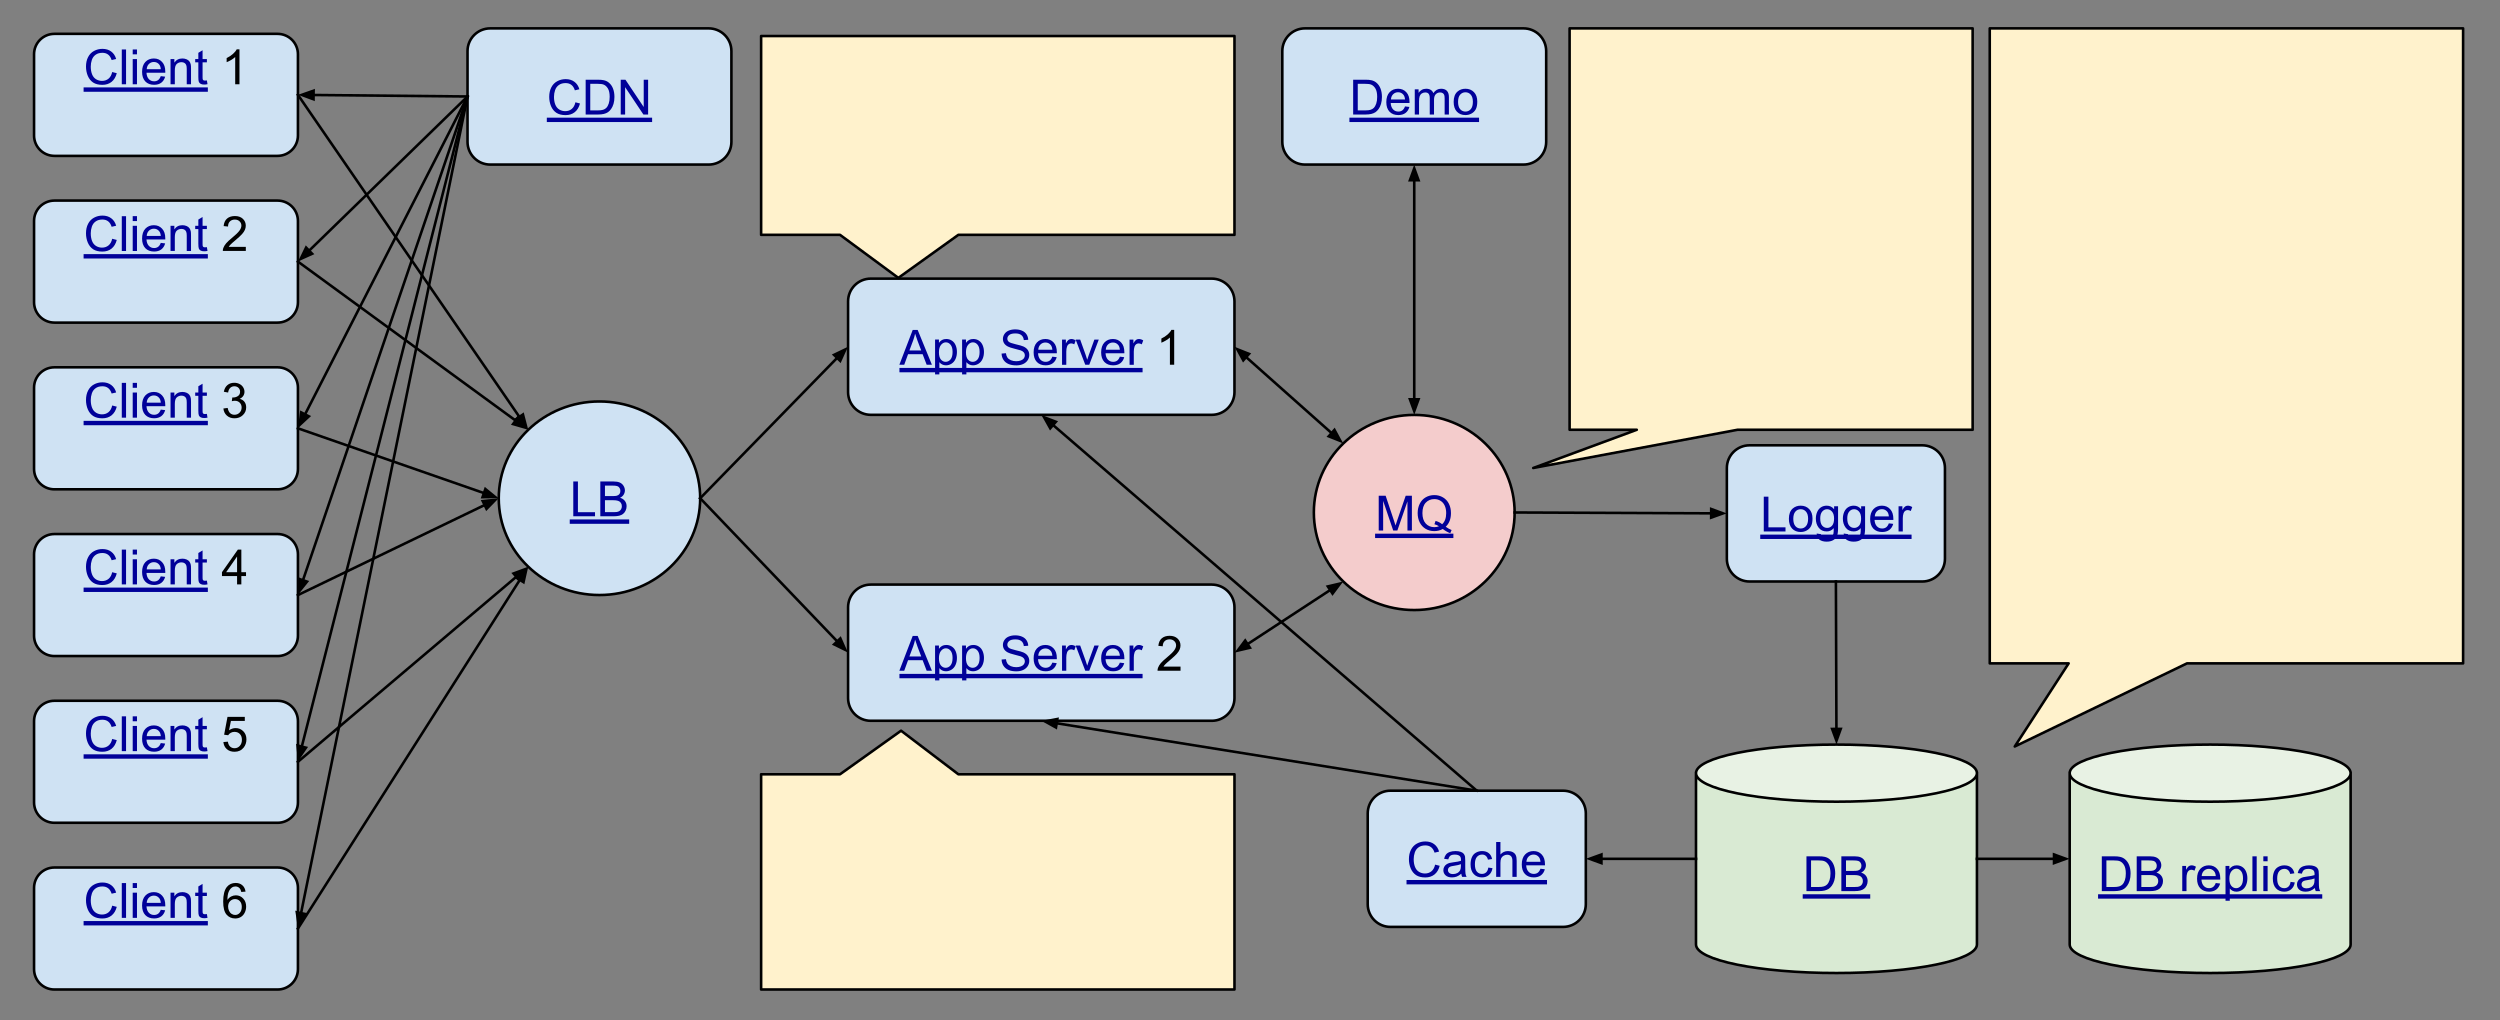 <svg version="1.1" viewBox="0.0 0.0 959.638 391.577" fill="none" stroke="none" stroke-linecap="square" stroke-miterlimit="10" xmlns:xlink="http://www.w3.org/1999/xlink" xmlns="http://www.w3.org/2000/svg"><rect x="0.0" y="0.0" width="959.638" height="391.577" fill="#808080" stroke="none"/><clipPath id="p.0"><path d="m0 0l959.638 0l0 391.577l-959.638 0l0 -391.577z" clip-rule="nonzero"/></clipPath><g clip-path="url(#p.0)"><path fill="#000000" fill-opacity="0.0" d="m0 0l959.638 0l0 391.577l-959.638 0z" fill-rule="evenodd"/><path fill="#000000" fill-opacity="0.0" d="m566.864 303.514l-167.181 -144.283" fill-rule="evenodd"/><path stroke="#000000" stroke-width="1.0" stroke-linejoin="round" stroke-linecap="butt" d="m566.864 303.514l-162.639 -140.363" fill-rule="evenodd"/><path fill="#000000" stroke="#000000" stroke-width="1.0" stroke-linecap="butt" d="m405.305 161.901l-4.515 -1.715l2.356 4.215z" fill-rule="evenodd"/><path fill="#cfe2f3" d="m179.462 19.606l0 0c0 -4.813 3.901 -8.714 8.714 -8.714l83.863 0c2.311 0 4.528 0.918 6.162 2.552c1.634 1.634 2.552 3.851 2.552 6.162l0 34.855c0 4.813 -3.901 8.714 -8.714 8.714l-83.863 0c-4.813 0 -8.714 -3.901 -8.714 -8.714z" fill-rule="evenodd"/><path stroke="#000000" stroke-width="1.0" stroke-linejoin="round" stroke-linecap="butt" d="m179.462 19.606l0 0c0 -4.813 3.901 -8.714 8.714 -8.714l83.863 0c2.311 0 4.528 0.918 6.162 2.552c1.634 1.634 2.552 3.851 2.552 6.162l0 34.855c0 4.813 -3.901 8.714 -8.714 8.714l-83.863 0c-4.813 0 -8.714 -3.901 -8.714 -8.714z" fill-rule="evenodd"/><path fill="#000000" fill-opacity="0.0" d="m209.898 27.065l40.419 0l0 21.453l-40.419 0l0 -21.453z" fill-rule="nonzero"/><path fill="#000099" d="m220.867 39.267l1.766 0.453q-0.562 2.172 -2.0 3.328q-1.438 1.141 -3.531 1.141q-2.156 0 -3.516 -0.875q-1.344 -0.891 -2.062 -2.547q-0.703 -1.672 -0.703 -3.594q0 -2.078 0.797 -3.625q0.797 -1.563 2.266 -2.359q1.484 -0.812 3.25 -0.812q2.0 0 3.359 1.016q1.375 1.016 1.906 2.875l-1.734 0.406q-0.469 -1.453 -1.359 -2.109q-0.875 -0.672 -2.203 -0.672q-1.547 0 -2.578 0.734q-1.031 0.734 -1.453 1.984q-0.422 1.234 -0.422 2.562q0 1.703 0.5 2.969q0.5 1.266 1.547 1.906q1.047 0.625 2.266 0.625q1.484 0 2.516 -0.859q1.031 -0.859 1.391 -2.547zm3.942 4.688l0 -13.359l4.609 0q1.547 0 2.375 0.203q1.141 0.25 1.953 0.953q1.062 0.891 1.578 2.281q0.531 1.391 0.531 3.172q0 1.516 -0.359 2.703q-0.359 1.172 -0.922 1.938q-0.547 0.766 -1.203 1.219q-0.656 0.438 -1.594 0.672q-0.938 0.219 -2.141 0.219l-4.828 0zm1.766 -1.578l2.859 0q1.312 0 2.062 -0.234q0.75 -0.25 1.203 -0.703q0.625 -0.625 0.969 -1.688q0.359 -1.062 0.359 -2.578q0 -2.094 -0.688 -3.219q-0.688 -1.125 -1.672 -1.5q-0.703 -0.281 -2.281 -0.281l-2.812 0l0 10.203zm11.692 1.578l0 -13.359l1.812 0l7.016 10.484l0 -10.484l1.688 0l0 13.359l-1.812 0l-7.016 -10.5l0 10.5l-1.688 0z" fill-rule="nonzero"/><path fill="#010000" fill-opacity="0.0" d="m250.317 27.065l0 0l0 21.453l0 0l0 -21.453z" fill-rule="nonzero"/><path fill="#000099" d="m209.898 45.167l40.419 0l0 1.68l-40.419 0l0 -1.68z" fill-rule="nonzero"/><a xlink:href="https://www.google.com/url?q=https://github.com/vburlai/chat-design-demo/tree/master/cdn&amp;sa=D&amp;ust=1593985807062000&amp;usg=AFQjCNEazxVZxNSeNyVu0GNbXUdzn5TaqQ" target="_blank" rel="noreferrer"><path fill="transparent" fill-opacity="0" d="m209.898 26.034l40.419 0l0 22.4l-40.419 0l0 -22.4z" fill-rule="nonzero"/></a><path fill="#cfe2f3" d="m13.071 20.803l0 0c0 -4.311 3.495 -7.806 7.806 -7.806l85.679 0c2.07 0 4.056 0.822 5.52 2.286c1.464 1.464 2.286 3.449 2.286 5.52l0 31.223c0 4.311 -3.495 7.806 -7.806 7.806l-85.679 0c-4.311 0 -7.806 -3.495 -7.806 -7.806z" fill-rule="evenodd"/><path stroke="#000000" stroke-width="1.0" stroke-linejoin="round" stroke-linecap="butt" d="m13.071 20.803l0 0c0 -4.311 3.495 -7.806 7.806 -7.806l85.679 0c2.07 0 4.056 0.822 5.52 2.286c1.464 1.464 2.286 3.449 2.286 5.52l0 31.223c0 4.311 -3.495 7.806 -7.806 7.806l-85.679 0c-4.311 0 -7.806 -3.495 -7.806 -7.806z" fill-rule="evenodd"/><path fill="#000000" fill-opacity="0.0" d="m32.088 15.446l47.697 0l0 21.453l-47.697 0l0 -21.453z" fill-rule="nonzero"/><path fill="#000099" d="m43.057 27.647l1.766 0.453q-0.562 2.172 -2.0 3.328q-1.438 1.141 -3.531 1.141q-2.156 0 -3.516 -0.875q-1.344 -0.891 -2.062 -2.547q-0.703 -1.672 -0.703 -3.594q0 -2.078 0.797 -3.625q0.797 -1.562 2.266 -2.359q1.484 -0.812 3.25 -0.812q2.0 0 3.359 1.016q1.375 1.016 1.906 2.875l-1.734 0.406q-0.469 -1.453 -1.359 -2.109q-0.875 -0.672 -2.203 -0.672q-1.547 0 -2.578 0.734q-1.031 0.734 -1.453 1.984q-0.422 1.234 -0.422 2.562q0 1.703 0.5 2.969q0.5 1.266 1.547 1.906q1.047 0.625 2.266 0.625q1.484 0 2.516 -0.859q1.031 -0.859 1.391 -2.547zm3.692 4.688l0 -13.359l1.641 0l0 13.359l-1.641 0zm4.192 -11.469l0 -1.891l1.641 0l0 1.891l-1.641 0zm0 11.469l0 -9.672l1.641 0l0 9.672l-1.641 0zm10.77 -3.109l1.688 0.203q-0.406 1.484 -1.484 2.312q-1.078 0.812 -2.766 0.812q-2.125 0 -3.375 -1.297q-1.234 -1.312 -1.234 -3.672q0 -2.453 1.25 -3.797q1.266 -1.344 3.266 -1.344q1.938 0 3.156 1.328q1.234 1.312 1.234 3.703q0 0.156 0 0.438l-7.219 0q0.094 1.594 0.906 2.453q0.812 0.844 2.016 0.844q0.906 0 1.547 -0.469q0.641 -0.484 1.016 -1.516zm-5.391 -2.656l5.406 0q-0.109 -1.219 -0.625 -1.828q-0.781 -0.953 -2.031 -0.953q-1.125 0 -1.906 0.766q-0.766 0.75 -0.844 2.016zm9.141 5.766l0 -9.672l1.469 0l0 1.375q1.062 -1.594 3.078 -1.594q0.875 0 1.609 0.312q0.734 0.312 1.094 0.828q0.375 0.5 0.516 1.203q0.094 0.453 0.094 1.594l0 5.953l-1.641 0l0 -5.891q0 -1.0 -0.203 -1.484q-0.188 -0.5 -0.672 -0.797q-0.484 -0.297 -1.141 -0.297q-1.047 0 -1.812 0.672q-0.75 0.656 -0.75 2.516l0 5.281l-1.641 0zm13.954 -1.469l0.234 1.453q-0.688 0.141 -1.234 0.141q-0.891 0 -1.391 -0.281q-0.484 -0.281 -0.688 -0.734q-0.203 -0.469 -0.203 -1.938l0 -5.578l-1.203 0l0 -1.266l1.203 0l0 -2.391l1.625 -0.984l0 3.375l1.656 0l0 1.266l-1.656 0l0 5.672q0 0.688 0.078 0.891q0.094 0.203 0.281 0.328q0.203 0.109 0.578 0.109q0.266 0 0.719 -0.062z" fill-rule="nonzero"/><path fill="#000000" d="m91.922 32.335l-1.641 0l0 -10.453q-0.594 0.562 -1.562 1.141q-0.953 0.562 -1.719 0.844l0 -1.594q1.375 -0.641 2.406 -1.562q1.031 -0.922 1.453 -1.781l1.062 0l0 13.406z" fill-rule="nonzero"/><path fill="#000099" d="m32.088 33.548l47.697 0l0 1.68l-47.697 0l0 -1.68z" fill-rule="nonzero"/><a xlink:href="https://www.google.com/url?q=https://github.com/vburlai/chat-design-demo/tree/master/cdn/client&amp;sa=D&amp;ust=1593985807066000&amp;usg=AFQjCNEku-SocKZYVFqj-opGQYK1NwpxKw" target="_blank" rel="noreferrer"><path fill="transparent" fill-opacity="0" d="m32.088 14.415l47.697 0l0 22.4l-47.697 0l0 -22.4z" fill-rule="nonzero"/></a><path fill="#cfe2f3" d="m13.071 84.803l0 0c0 -4.311 3.495 -7.806 7.806 -7.806l85.679 0c2.07 0 4.056 0.822 5.52 2.286c1.464 1.464 2.286 3.449 2.286 5.52l0 31.223c0 4.311 -3.495 7.806 -7.806 7.806l-85.679 0c-4.311 0 -7.806 -3.495 -7.806 -7.806z" fill-rule="evenodd"/><path stroke="#000000" stroke-width="1.0" stroke-linejoin="round" stroke-linecap="butt" d="m13.071 84.803l0 0c0 -4.311 3.495 -7.806 7.806 -7.806l85.679 0c2.07 0 4.056 0.822 5.52 2.286c1.464 1.464 2.286 3.449 2.286 5.52l0 31.223c0 4.311 -3.495 7.806 -7.806 7.806l-85.679 0c-4.311 0 -7.806 -3.495 -7.806 -7.806z" fill-rule="evenodd"/><path fill="#000000" fill-opacity="0.0" d="m32.088 79.446l47.697 0l0 21.453l-47.697 0l0 -21.453z" fill-rule="nonzero"/><path fill="#000099" d="m43.057 91.647l1.766 0.453q-0.562 2.172 -2.0 3.328q-1.438 1.141 -3.531 1.141q-2.156 0 -3.516 -0.875q-1.344 -0.891 -2.062 -2.547q-0.703 -1.672 -0.703 -3.594q0 -2.078 0.797 -3.625q0.797 -1.562 2.266 -2.359q1.484 -0.812 3.25 -0.812q2.0 0 3.359 1.016q1.375 1.016 1.906 2.875l-1.734 0.406q-0.469 -1.453 -1.359 -2.109q-0.875 -0.672 -2.203 -0.672q-1.547 0 -2.578 0.734q-1.031 0.734 -1.453 1.984q-0.422 1.234 -0.422 2.562q0 1.703 0.5 2.969q0.5 1.266 1.547 1.906q1.047 0.625 2.266 0.625q1.484 0 2.516 -0.859q1.031 -0.859 1.391 -2.547zm3.692 4.688l0 -13.359l1.641 0l0 13.359l-1.641 0zm4.192 -11.469l0 -1.891l1.641 0l0 1.891l-1.641 0zm0 11.469l0 -9.672l1.641 0l0 9.672l-1.641 0zm10.77 -3.109l1.688 0.203q-0.406 1.484 -1.484 2.312q-1.078 0.812 -2.766 0.812q-2.125 0 -3.375 -1.297q-1.234 -1.312 -1.234 -3.672q0 -2.453 1.25 -3.797q1.266 -1.344 3.266 -1.344q1.938 0 3.156 1.328q1.234 1.312 1.234 3.703q0 0.156 0 0.438l-7.219 0q0.094 1.594 0.906 2.453q0.812 0.844 2.016 0.844q0.906 0 1.547 -0.469q0.641 -0.484 1.016 -1.516zm-5.391 -2.656l5.406 0q-0.109 -1.219 -0.625 -1.828q-0.781 -0.953 -2.031 -0.953q-1.125 0 -1.906 0.766q-0.766 0.75 -0.844 2.016zm9.141 5.766l0 -9.672l1.469 0l0 1.375q1.062 -1.594 3.078 -1.594q0.875 0 1.609 0.312q0.734 0.312 1.094 0.828q0.375 0.5 0.516 1.203q0.094 0.453 0.094 1.594l0 5.953l-1.641 0l0 -5.891q0 -1.0 -0.203 -1.484q-0.188 -0.5 -0.672 -0.797q-0.484 -0.297 -1.141 -0.297q-1.047 0 -1.812 0.672q-0.75 0.656 -0.75 2.516l0 5.281l-1.641 0zm13.954 -1.469l0.234 1.453q-0.688 0.141 -1.234 0.141q-0.891 0 -1.391 -0.281q-0.484 -0.281 -0.688 -0.734q-0.203 -0.469 -0.203 -1.938l0 -5.578l-1.203 0l0 -1.266l1.203 0l0 -2.391l1.625 -0.984l0 3.375l1.656 0l0 1.266l-1.656 0l0 5.672q0 0.688 0.078 0.891q0.094 0.203 0.281 0.328q0.203 0.109 0.578 0.109q0.266 0 0.719 -0.062z" fill-rule="nonzero"/><path fill="#000000" d="m94.36 94.757l0 1.578l-8.828 0q-0.016 -0.594 0.188 -1.141q0.344 -0.906 1.078 -1.781q0.75 -0.875 2.156 -2.016q2.172 -1.781 2.938 -2.828q0.766 -1.047 0.766 -1.969q0 -0.984 -0.703 -1.641q-0.688 -0.672 -1.812 -0.672q-1.188 0 -1.906 0.719q-0.703 0.703 -0.703 1.953l-1.688 -0.172q0.172 -1.891 1.297 -2.875q1.141 -0.984 3.031 -0.984q1.922 0 3.047 1.062q1.125 1.062 1.125 2.641q0 0.797 -0.328 1.578q-0.328 0.781 -1.094 1.641q-0.75 0.844 -2.531 2.344q-1.469 1.234 -1.891 1.688q-0.422 0.438 -0.688 0.875l6.547 0z" fill-rule="nonzero"/><path fill="#000099" d="m32.088 97.548l47.697 0l0 1.68l-47.697 0l0 -1.68z" fill-rule="nonzero"/><a xlink:href="https://www.google.com/url?q=https://github.com/vburlai/chat-design-demo/tree/master/cdn/client&amp;sa=D&amp;ust=1593985807070000&amp;usg=AFQjCNFDRPLh03htMVsyotcz6z0d-tkVdg" target="_blank" rel="noreferrer"><path fill="transparent" fill-opacity="0" d="m32.088 78.415l47.697 0l0 22.4l-47.697 0l0 -22.4z" fill-rule="nonzero"/></a><path fill="#cfe2f3" d="m13.071 148.803l0 0c0 -4.311 3.495 -7.806 7.806 -7.806l85.679 0c2.07 0 4.056 0.822 5.52 2.286c1.464 1.464 2.286 3.449 2.286 5.52l0 31.223c0 4.311 -3.495 7.806 -7.806 7.806l-85.679 0c-4.311 0 -7.806 -3.495 -7.806 -7.806z" fill-rule="evenodd"/><path stroke="#000000" stroke-width="1.0" stroke-linejoin="round" stroke-linecap="butt" d="m13.071 148.803l0 0c0 -4.311 3.495 -7.806 7.806 -7.806l85.679 0c2.07 0 4.056 0.822 5.52 2.286c1.464 1.464 2.286 3.449 2.286 5.52l0 31.223c0 4.311 -3.495 7.806 -7.806 7.806l-85.679 0c-4.311 0 -7.806 -3.495 -7.806 -7.806z" fill-rule="evenodd"/><path fill="#000000" fill-opacity="0.0" d="m32.088 143.446l47.697 0l0 21.453l-47.697 0l0 -21.453z" fill-rule="nonzero"/><path fill="#000099" d="m43.057 155.647l1.766 0.453q-0.562 2.172 -2.0 3.328q-1.438 1.141 -3.531 1.141q-2.156 0 -3.516 -0.875q-1.344 -0.891 -2.062 -2.547q-0.703 -1.672 -0.703 -3.594q0 -2.078 0.797 -3.625q0.797 -1.562 2.266 -2.359q1.484 -0.812 3.25 -0.812q2.0 0 3.359 1.016q1.375 1.016 1.906 2.875l-1.734 0.406q-0.469 -1.453 -1.359 -2.109q-0.875 -0.672 -2.203 -0.672q-1.547 0 -2.578 0.734q-1.031 0.734 -1.453 1.984q-0.422 1.234 -0.422 2.562q0 1.703 0.5 2.969q0.5 1.266 1.547 1.906q1.047 0.625 2.266 0.625q1.484 0 2.516 -0.859q1.031 -0.859 1.391 -2.547zm3.692 4.688l0 -13.359l1.641 0l0 13.359l-1.641 0zm4.192 -11.469l0 -1.891l1.641 0l0 1.891l-1.641 0zm0 11.469l0 -9.672l1.641 0l0 9.672l-1.641 0zm10.77 -3.109l1.688 0.203q-0.406 1.484 -1.484 2.312q-1.078 0.812 -2.766 0.812q-2.125 0 -3.375 -1.297q-1.234 -1.312 -1.234 -3.672q0 -2.453 1.25 -3.797q1.266 -1.344 3.266 -1.344q1.938 0 3.156 1.328q1.234 1.312 1.234 3.703q0 0.156 0 0.438l-7.219 0q0.094 1.594 0.906 2.453q0.812 0.844 2.016 0.844q0.906 0 1.547 -0.469q0.641 -0.484 1.016 -1.516zm-5.391 -2.656l5.406 0q-0.109 -1.219 -0.625 -1.828q-0.781 -0.953 -2.031 -0.953q-1.125 0 -1.906 0.766q-0.766 0.75 -0.844 2.016zm9.141 5.766l0 -9.672l1.469 0l0 1.375q1.062 -1.594 3.078 -1.594q0.875 0 1.609 0.312q0.734 0.312 1.094 0.828q0.375 0.5 0.516 1.203q0.094 0.453 0.094 1.594l0 5.953l-1.641 0l0 -5.891q0 -1.0 -0.203 -1.484q-0.188 -0.5 -0.672 -0.797q-0.484 -0.297 -1.141 -0.297q-1.047 0 -1.812 0.672q-0.75 0.656 -0.75 2.516l0 5.281l-1.641 0zm13.954 -1.469l0.234 1.453q-0.688 0.141 -1.234 0.141q-0.891 0 -1.391 -0.281q-0.484 -0.281 -0.688 -0.734q-0.203 -0.469 -0.203 -1.938l0 -5.578l-1.203 0l0 -1.266l1.203 0l0 -2.391l1.625 -0.984l0 3.375l1.656 0l0 1.266l-1.656 0l0 5.672q0 0.688 0.078 0.891q0.094 0.203 0.281 0.328q0.203 0.109 0.578 0.109q0.266 0 0.719 -0.062z" fill-rule="nonzero"/><path fill="#000000" d="m85.75 156.803l1.641 -0.219q0.281 1.406 0.953 2.016q0.688 0.609 1.656 0.609q1.156 0 1.953 -0.797q0.797 -0.797 0.797 -1.984q0 -1.125 -0.734 -1.859q-0.734 -0.734 -1.875 -0.734q-0.469 0 -1.156 0.172l0.188 -1.438q0.156 0.016 0.266 0.016q1.047 0 1.875 -0.547q0.844 -0.547 0.844 -1.672q0 -0.906 -0.609 -1.5q-0.609 -0.594 -1.578 -0.594q-0.953 0 -1.594 0.609q-0.641 0.594 -0.812 1.797l-1.641 -0.297q0.297 -1.641 1.359 -2.547q1.062 -0.906 2.656 -0.906q1.094 0 2.0 0.469q0.922 0.469 1.406 1.281q0.5 0.812 0.5 1.719q0 0.859 -0.469 1.578q-0.469 0.703 -1.375 1.125q1.188 0.281 1.844 1.141q0.656 0.859 0.656 2.156q0 1.734 -1.281 2.953q-1.266 1.219 -3.219 1.219q-1.766 0 -2.922 -1.047q-1.156 -1.047 -1.328 -2.719z" fill-rule="nonzero"/><path fill="#000099" d="m32.088 161.548l47.697 0l0 1.68l-47.697 0l0 -1.68z" fill-rule="nonzero"/><a xlink:href="https://www.google.com/url?q=https://github.com/vburlai/chat-design-demo/tree/master/cdn/client&amp;sa=D&amp;ust=1593985807073000&amp;usg=AFQjCNH7sjC1dbjawR-i2tlXWZ_6JtGaWA" target="_blank" rel="noreferrer"><path fill="transparent" fill-opacity="0" d="m32.088 142.415l47.697 0l0 22.4l-47.697 0l0 -22.4z" fill-rule="nonzero"/></a><path fill="#cfe2f3" d="m13.071 212.803l0 0c0 -4.311 3.495 -7.806 7.806 -7.806l85.679 0c2.07 0 4.056 0.822 5.52 2.286c1.464 1.464 2.286 3.449 2.286 5.52l0 31.223c0 4.311 -3.495 7.806 -7.806 7.806l-85.679 0c-4.311 0 -7.806 -3.495 -7.806 -7.806z" fill-rule="evenodd"/><path stroke="#000000" stroke-width="1.0" stroke-linejoin="round" stroke-linecap="butt" d="m13.071 212.803l0 0c0 -4.311 3.495 -7.806 7.806 -7.806l85.679 0c2.07 0 4.056 0.822 5.52 2.286c1.464 1.464 2.286 3.449 2.286 5.52l0 31.223c0 4.311 -3.495 7.806 -7.806 7.806l-85.679 0c-4.311 0 -7.806 -3.495 -7.806 -7.806z" fill-rule="evenodd"/><path fill="#000000" fill-opacity="0.0" d="m32.088 207.446l47.697 0l0 21.453l-47.697 0l0 -21.453z" fill-rule="nonzero"/><path fill="#000099" d="m43.057 219.647l1.766 0.453q-0.562 2.172 -2.0 3.328q-1.438 1.141 -3.531 1.141q-2.156 0 -3.516 -0.875q-1.344 -0.891 -2.062 -2.547q-0.703 -1.672 -0.703 -3.594q0 -2.078 0.797 -3.625q0.797 -1.562 2.266 -2.359q1.484 -0.812 3.25 -0.812q2.0 0 3.359 1.016q1.375 1.016 1.906 2.875l-1.734 0.406q-0.469 -1.453 -1.359 -2.109q-0.875 -0.672 -2.203 -0.672q-1.547 0 -2.578 0.734q-1.031 0.734 -1.453 1.984q-0.422 1.234 -0.422 2.562q0 1.703 0.5 2.969q0.5 1.266 1.547 1.906q1.047 0.625 2.266 0.625q1.484 0 2.516 -0.859q1.031 -0.859 1.391 -2.547zm3.692 4.688l0 -13.359l1.641 0l0 13.359l-1.641 0zm4.192 -11.469l0 -1.891l1.641 0l0 1.891l-1.641 0zm0 11.469l0 -9.672l1.641 0l0 9.672l-1.641 0zm10.77 -3.109l1.688 0.203q-0.406 1.484 -1.484 2.312q-1.078 0.812 -2.766 0.812q-2.125 0 -3.375 -1.297q-1.234 -1.312 -1.234 -3.672q0 -2.453 1.25 -3.797q1.266 -1.344 3.266 -1.344q1.938 0 3.156 1.328q1.234 1.312 1.234 3.703q0 0.156 0 0.438l-7.219 0q0.094 1.594 0.906 2.453q0.812 0.844 2.016 0.844q0.906 0 1.547 -0.469q0.641 -0.484 1.016 -1.516zm-5.391 -2.656l5.406 0q-0.109 -1.219 -0.625 -1.828q-0.781 -0.953 -2.031 -0.953q-1.125 0 -1.906 0.766q-0.766 0.75 -0.844 2.016zm9.141 5.766l0 -9.672l1.469 0l0 1.375q1.062 -1.594 3.078 -1.594q0.875 0 1.609 0.312q0.734 0.312 1.094 0.828q0.375 0.5 0.516 1.203q0.094 0.453 0.094 1.594l0 5.953l-1.641 0l0 -5.891q0 -1.0 -0.203 -1.484q-0.188 -0.5 -0.672 -0.797q-0.484 -0.297 -1.141 -0.297q-1.047 0 -1.812 0.672q-0.75 0.656 -0.75 2.516l0 5.281l-1.641 0zm13.954 -1.469l0.234 1.453q-0.688 0.141 -1.234 0.141q-0.891 0 -1.391 -0.281q-0.484 -0.281 -0.688 -0.734q-0.203 -0.469 -0.203 -1.938l0 -5.578l-1.203 0l0 -1.266l1.203 0l0 -2.391l1.625 -0.984l0 3.375l1.656 0l0 1.266l-1.656 0l0 5.672q0 0.688 0.078 0.891q0.094 0.203 0.281 0.328q0.203 0.109 0.578 0.109q0.266 0 0.719 -0.062z" fill-rule="nonzero"/><path fill="#000000" d="m91 224.335l0 -3.203l-5.797 0l0 -1.5l6.094 -8.656l1.344 0l0 8.656l1.797 0l0 1.5l-1.797 0l0 3.203l-1.641 0zm0 -4.703l0 -6.016l-4.188 6.016l4.188 0z" fill-rule="nonzero"/><path fill="#000099" d="m32.088 225.548l47.697 0l0 1.68l-47.697 0l0 -1.68z" fill-rule="nonzero"/><a xlink:href="https://www.google.com/url?q=https://github.com/vburlai/chat-design-demo/tree/master/cdn/client&amp;sa=D&amp;ust=1593985807076000&amp;usg=AFQjCNElNgageEMd0yHYD1yNBnKW5EiC6g" target="_blank" rel="noreferrer"><path fill="transparent" fill-opacity="0" d="m32.088 206.415l47.697 0l0 22.4l-47.697 0l0 -22.4z" fill-rule="nonzero"/></a><path fill="#cfe2f3" d="m13.071 276.803l0 0c0 -4.311 3.495 -7.806 7.806 -7.806l85.679 0c2.07 0 4.056 0.822 5.52 2.286c1.464 1.464 2.286 3.449 2.286 5.52l0 31.223c0 4.311 -3.495 7.806 -7.806 7.806l-85.679 0c-4.311 0 -7.806 -3.495 -7.806 -7.806z" fill-rule="evenodd"/><path stroke="#000000" stroke-width="1.0" stroke-linejoin="round" stroke-linecap="butt" d="m13.071 276.803l0 0c0 -4.311 3.495 -7.806 7.806 -7.806l85.679 0c2.07 0 4.056 0.822 5.52 2.286c1.464 1.464 2.286 3.449 2.286 5.52l0 31.223c0 4.311 -3.495 7.806 -7.806 7.806l-85.679 0c-4.311 0 -7.806 -3.495 -7.806 -7.806z" fill-rule="evenodd"/><path fill="#000000" fill-opacity="0.0" d="m32.088 271.446l47.697 0l0 21.453l-47.697 0l0 -21.453z" fill-rule="nonzero"/><path fill="#000099" d="m43.057 283.647l1.766 0.453q-0.562 2.172 -2.0 3.328q-1.438 1.141 -3.531 1.141q-2.156 0 -3.516 -0.875q-1.344 -0.891 -2.062 -2.547q-0.703 -1.672 -0.703 -3.594q0 -2.078 0.797 -3.625q0.797 -1.562 2.266 -2.359q1.484 -0.812 3.25 -0.812q2.0 0 3.359 1.016q1.375 1.016 1.906 2.875l-1.734 0.406q-0.469 -1.453 -1.359 -2.109q-0.875 -0.672 -2.203 -0.672q-1.547 0 -2.578 0.734q-1.031 0.734 -1.453 1.984q-0.422 1.234 -0.422 2.562q0 1.703 0.5 2.969q0.5 1.266 1.547 1.906q1.047 0.625 2.266 0.625q1.484 0 2.516 -0.859q1.031 -0.859 1.391 -2.547zm3.692 4.688l0 -13.359l1.641 0l0 13.359l-1.641 0zm4.192 -11.469l0 -1.891l1.641 0l0 1.891l-1.641 0zm0 11.469l0 -9.672l1.641 0l0 9.672l-1.641 0zm10.77 -3.109l1.688 0.203q-0.406 1.484 -1.484 2.312q-1.078 0.812 -2.766 0.812q-2.125 0 -3.375 -1.297q-1.234 -1.312 -1.234 -3.672q0 -2.453 1.25 -3.797q1.266 -1.344 3.266 -1.344q1.938 0 3.156 1.328q1.234 1.312 1.234 3.703q0 0.156 0 0.438l-7.219 0q0.094 1.594 0.906 2.453q0.812 0.844 2.016 0.844q0.906 0 1.547 -0.469q0.641 -0.484 1.016 -1.516zm-5.391 -2.656l5.406 0q-0.109 -1.219 -0.625 -1.828q-0.781 -0.953 -2.031 -0.953q-1.125 0 -1.906 0.766q-0.766 0.75 -0.844 2.016zm9.141 5.766l0 -9.672l1.469 0l0 1.375q1.062 -1.594 3.078 -1.594q0.875 0 1.609 0.312q0.734 0.312 1.094 0.828q0.375 0.5 0.516 1.203q0.094 0.453 0.094 1.594l0 5.953l-1.641 0l0 -5.891q0 -1.0 -0.203 -1.484q-0.188 -0.5 -0.672 -0.797q-0.484 -0.297 -1.141 -0.297q-1.047 0 -1.812 0.672q-0.75 0.656 -0.75 2.516l0 5.281l-1.641 0zm13.954 -1.469l0.234 1.453q-0.688 0.141 -1.234 0.141q-0.891 0 -1.391 -0.281q-0.484 -0.281 -0.688 -0.734q-0.203 -0.469 -0.203 -1.938l0 -5.578l-1.203 0l0 -1.266l1.203 0l0 -2.391l1.625 -0.984l0 3.375l1.656 0l0 1.266l-1.656 0l0 5.672q0 0.688 0.078 0.891q0.094 0.203 0.281 0.328q0.203 0.109 0.578 0.109q0.266 0 0.719 -0.062z" fill-rule="nonzero"/><path fill="#000000" d="m85.75 284.835l1.719 -0.141q0.188 1.25 0.875 1.891q0.703 0.625 1.688 0.625q1.188 0 2.0 -0.891q0.828 -0.891 0.828 -2.359q0 -1.406 -0.797 -2.219q-0.781 -0.812 -2.062 -0.812q-0.781 0 -1.422 0.359q-0.641 0.359 -1.0 0.938l-1.547 -0.203l1.297 -6.859l6.641 0l0 1.562l-5.328 0l-0.719 3.594q1.203 -0.844 2.516 -0.844q1.75 0 2.953 1.219q1.203 1.203 1.203 3.109q0 1.812 -1.047 3.141q-1.297 1.625 -3.516 1.625q-1.812 0 -2.969 -1.016q-1.156 -1.031 -1.312 -2.719z" fill-rule="nonzero"/><path fill="#000099" d="m32.088 289.548l47.697 0l0 1.68l-47.697 0l0 -1.68z" fill-rule="nonzero"/><a xlink:href="https://www.google.com/url?q=https://github.com/vburlai/chat-design-demo/tree/master/cdn/client&amp;sa=D&amp;ust=1593985807080000&amp;usg=AFQjCNGQDJQQ7M47zuQV8VmetcrX7_iieA" target="_blank" rel="noreferrer"><path fill="transparent" fill-opacity="0" d="m32.088 270.415l47.697 0l0 22.4l-47.697 0l0 -22.4z" fill-rule="nonzero"/></a><path fill="#cfe2f3" d="m13.071 340.803l0 0c0 -4.311 3.495 -7.806 7.806 -7.806l85.679 0c2.07 0 4.056 0.822 5.52 2.286c1.464 1.464 2.286 3.449 2.286 5.52l0 31.223c0 4.311 -3.495 7.806 -7.806 7.806l-85.679 0c-4.311 0 -7.806 -3.495 -7.806 -7.806z" fill-rule="evenodd"/><path stroke="#000000" stroke-width="1.0" stroke-linejoin="round" stroke-linecap="butt" d="m13.071 340.803l0 0c0 -4.311 3.495 -7.806 7.806 -7.806l85.679 0c2.07 0 4.056 0.822 5.52 2.286c1.464 1.464 2.286 3.449 2.286 5.52l0 31.223c0 4.311 -3.495 7.806 -7.806 7.806l-85.679 0c-4.311 0 -7.806 -3.495 -7.806 -7.806z" fill-rule="evenodd"/><path fill="#000000" fill-opacity="0.0" d="m32.088 335.446l47.697 0l0 21.453l-47.697 0l0 -21.453z" fill-rule="nonzero"/><path fill="#000099" d="m43.057 347.647l1.766 0.453q-0.562 2.172 -2.0 3.328q-1.438 1.141 -3.531 1.141q-2.156 0 -3.516 -0.875q-1.344 -0.891 -2.062 -2.547q-0.703 -1.672 -0.703 -3.594q0 -2.078 0.797 -3.625q0.797 -1.562 2.266 -2.359q1.484 -0.812 3.25 -0.812q2.0 0 3.359 1.016q1.375 1.016 1.906 2.875l-1.734 0.406q-0.469 -1.453 -1.359 -2.109q-0.875 -0.672 -2.203 -0.672q-1.547 0 -2.578 0.734q-1.031 0.734 -1.453 1.984q-0.422 1.234 -0.422 2.562q0 1.703 0.5 2.969q0.5 1.266 1.547 1.906q1.047 0.625 2.266 0.625q1.484 0 2.516 -0.859q1.031 -0.859 1.391 -2.547zm3.692 4.688l0 -13.359l1.641 0l0 13.359l-1.641 0zm4.192 -11.469l0 -1.891l1.641 0l0 1.891l-1.641 0zm0 11.469l0 -9.672l1.641 0l0 9.672l-1.641 0zm10.77 -3.109l1.688 0.203q-0.406 1.484 -1.484 2.312q-1.078 0.812 -2.766 0.812q-2.125 0 -3.375 -1.297q-1.234 -1.312 -1.234 -3.672q0 -2.453 1.25 -3.797q1.266 -1.344 3.266 -1.344q1.938 0 3.156 1.328q1.234 1.312 1.234 3.703q0 0.156 0 0.438l-7.219 0q0.094 1.594 0.906 2.453q0.812 0.844 2.016 0.844q0.906 0 1.547 -0.469q0.641 -0.484 1.016 -1.516zm-5.391 -2.656l5.406 0q-0.109 -1.219 -0.625 -1.828q-0.781 -0.953 -2.031 -0.953q-1.125 0 -1.906 0.766q-0.766 0.75 -0.844 2.016zm9.141 5.766l0 -9.672l1.469 0l0 1.375q1.062 -1.594 3.078 -1.594q0.875 0 1.609 0.312q0.734 0.312 1.094 0.828q0.375 0.5 0.516 1.203q0.094 0.453 0.094 1.594l0 5.953l-1.641 0l0 -5.891q0 -1.0 -0.203 -1.484q-0.188 -0.5 -0.672 -0.797q-0.484 -0.297 -1.141 -0.297q-1.047 0 -1.812 0.672q-0.75 0.656 -0.75 2.516l0 5.281l-1.641 0zm13.954 -1.469l0.234 1.453q-0.688 0.141 -1.234 0.141q-0.891 0 -1.391 -0.281q-0.484 -0.281 -0.688 -0.734q-0.203 -0.469 -0.203 -1.938l0 -5.578l-1.203 0l0 -1.266l1.203 0l0 -2.391l1.625 -0.984l0 3.375l1.656 0l0 1.266l-1.656 0l0 5.672q0 0.688 0.078 0.891q0.094 0.203 0.281 0.328q0.203 0.109 0.578 0.109q0.266 0 0.719 -0.062z" fill-rule="nonzero"/><path fill="#000000" d="m94.25 342.257l-1.625 0.125q-0.219 -0.969 -0.625 -1.406q-0.656 -0.703 -1.641 -0.703q-0.781 0 -1.375 0.438q-0.766 0.562 -1.219 1.656q-0.453 1.078 -0.469 3.078q0.594 -0.891 1.453 -1.328q0.859 -0.438 1.797 -0.438q1.641 0 2.781 1.203q1.156 1.203 1.156 3.109q0 1.266 -0.547 2.344q-0.531 1.078 -1.484 1.656q-0.938 0.578 -2.141 0.578q-2.062 0 -3.359 -1.5q-1.281 -1.516 -1.281 -4.984q0 -3.875 1.422 -5.625q1.25 -1.531 3.375 -1.531q1.562 0 2.562 0.891q1.016 0.875 1.219 2.438zm-6.688 5.75q0 0.844 0.359 1.625q0.359 0.766 1.0 1.172q0.641 0.406 1.359 0.406q1.031 0 1.781 -0.828q0.75 -0.844 0.75 -2.281q0 -1.391 -0.734 -2.188q-0.734 -0.797 -1.859 -0.797q-1.109 0 -1.891 0.797q-0.766 0.797 -0.766 2.094z" fill-rule="nonzero"/><path fill="#000099" d="m32.088 353.548l47.697 0l0 1.68l-47.697 0l0 -1.68z" fill-rule="nonzero"/><a xlink:href="https://www.google.com/url?q=https://github.com/vburlai/chat-design-demo/tree/master/cdn/client&amp;sa=D&amp;ust=1593985807083000&amp;usg=AFQjCNGUBjvvPUutF_dR3EKyvkKmcfQf-g" target="_blank" rel="noreferrer"><path fill="transparent" fill-opacity="0" d="m32.088 334.415l47.697 0l0 22.4l-47.697 0l0 -22.4z" fill-rule="nonzero"/></a><path fill="#000000" fill-opacity="0.0" d="m179.462 37.034l-65.102 -0.63" fill-rule="evenodd"/><path stroke="#000000" stroke-width="1.0" stroke-linejoin="round" stroke-linecap="butt" d="m179.462 37.034l-59.103 -0.572" fill-rule="evenodd"/><path fill="#000000" stroke="#000000" stroke-width="1.0" stroke-linecap="butt" d="m120.375 34.811l-4.554 1.608l4.522 1.696z" fill-rule="evenodd"/><path fill="#000000" fill-opacity="0.0" d="m179.462 37.034l-65.102 63.37" fill-rule="evenodd"/><path stroke="#000000" stroke-width="1.0" stroke-linejoin="round" stroke-linecap="butt" d="m179.462 37.034l-60.803 59.185" fill-rule="evenodd"/><path fill="#000000" stroke="#000000" stroke-width="1.0" stroke-linecap="butt" d="m117.507 95.036l-2.1 4.349l4.404 -1.982z" fill-rule="evenodd"/><path fill="#000000" fill-opacity="0.0" d="m179.462 37.034l-65.102 127.37" fill-rule="evenodd"/><path stroke="#000000" stroke-width="1.0" stroke-linejoin="round" stroke-linecap="butt" d="m179.462 37.034l-62.372 122.028" fill-rule="evenodd"/><path fill="#000000" stroke="#000000" stroke-width="1.0" stroke-linecap="butt" d="m115.62 158.31l-0.595 4.793l3.536 -3.289z" fill-rule="evenodd"/><path fill="#000000" fill-opacity="0.0" d="m179.462 37.034l-65.102 191.37" fill-rule="evenodd"/><path stroke="#000000" stroke-width="1.0" stroke-linejoin="round" stroke-linecap="butt" d="m179.462 37.034l-63.17 185.69" fill-rule="evenodd"/><path fill="#000000" stroke="#000000" stroke-width="1.0" stroke-linecap="butt" d="m114.728 222.192l0.102 4.828l3.025 -3.764z" fill-rule="evenodd"/><path fill="#000000" fill-opacity="0.0" d="m179.462 37.034l-65.102 255.37" fill-rule="evenodd"/><path stroke="#000000" stroke-width="1.0" stroke-linejoin="round" stroke-linecap="butt" d="m179.462 37.034l-63.62 249.556" fill-rule="evenodd"/><path fill="#000000" stroke="#000000" stroke-width="1.0" stroke-linecap="butt" d="m114.241 286.182l0.479 4.805l2.722 -3.989z" fill-rule="evenodd"/><path fill="#000000" fill-opacity="0.0" d="m179.462 37.034l-65.102 319.37" fill-rule="evenodd"/><path stroke="#000000" stroke-width="1.0" stroke-linejoin="round" stroke-linecap="butt" d="m179.462 37.034l-63.904 313.491" fill-rule="evenodd"/><path fill="#000000" stroke="#000000" stroke-width="1.0" stroke-linecap="butt" d="m113.94 350.195l0.712 4.777l2.525 -4.117z" fill-rule="evenodd"/><path fill="#cfe2f3" d="m492.218 19.606l0 0c0 -4.813 3.901 -8.714 8.714 -8.714l83.863 0c2.311 0 4.528 0.918 6.162 2.552c1.634 1.634 2.552 3.851 2.552 6.162l0 34.855c0 4.813 -3.901 8.714 -8.714 8.714l-83.863 0c-4.813 0 -8.714 -3.901 -8.714 -8.714z" fill-rule="evenodd"/><path stroke="#000000" stroke-width="1.0" stroke-linejoin="round" stroke-linecap="butt" d="m492.218 19.606l0 0c0 -4.813 3.901 -8.714 8.714 -8.714l83.863 0c2.311 0 4.528 0.918 6.162 2.552c1.634 1.634 2.552 3.851 2.552 6.162l0 34.855c0 4.813 -3.901 8.714 -8.714 8.714l-83.863 0c-4.813 0 -8.714 -3.901 -8.714 -8.714z" fill-rule="evenodd"/><path fill="#000000" fill-opacity="0.0" d="m517.981 27.065l49.765 0l0 21.453l-49.765 0l0 -21.453z" fill-rule="nonzero"/><path fill="#000099" d="m519.418 43.954l0 -13.359l4.609 0q1.547 0 2.375 0.203q1.141 0.25 1.953 0.953q1.062 0.891 1.578 2.281q0.531 1.391 0.531 3.172q0 1.516 -0.359 2.703q-0.359 1.172 -0.922 1.938q-0.547 0.766 -1.203 1.219q-0.656 0.438 -1.594 0.672q-0.938 0.219 -2.141 0.219l-4.828 0zm1.766 -1.578l2.859 0q1.312 0 2.062 -0.234q0.75 -0.25 1.203 -0.703q0.625 -0.625 0.969 -1.688q0.359 -1.062 0.359 -2.578q0 -2.094 -0.688 -3.219q-0.688 -1.125 -1.672 -1.5q-0.703 -0.281 -2.281 -0.281l-2.812 0l0 10.203zm18.129 -1.531l1.688 0.203q-0.406 1.484 -1.484 2.312q-1.078 0.812 -2.766 0.812q-2.125 0 -3.375 -1.297q-1.234 -1.312 -1.234 -3.672q0 -2.453 1.25 -3.797q1.266 -1.344 3.266 -1.344q1.938 0 3.156 1.328q1.234 1.312 1.234 3.703q0 0.156 0 0.438l-7.219 0q0.094 1.594 0.906 2.453q0.812 0.844 2.016 0.844q0.906 0 1.547 -0.469q0.641 -0.484 1.016 -1.516zm-5.391 -2.656l5.406 0q-0.109 -1.219 -0.625 -1.828q-0.781 -0.953 -2.031 -0.953q-1.125 0 -1.906 0.766q-0.766 0.75 -0.844 2.016zm9.141 5.766l0 -9.672l1.469 0l0 1.359q0.453 -0.719 1.203 -1.141q0.766 -0.438 1.719 -0.438q1.078 0 1.766 0.453q0.688 0.438 0.969 1.234q1.156 -1.688 2.984 -1.688q1.453 0 2.219 0.797q0.781 0.797 0.781 2.453l0 6.641l-1.641 0l0 -6.094q0 -0.984 -0.156 -1.406q-0.156 -0.438 -0.578 -0.703q-0.422 -0.266 -0.984 -0.266q-1.016 0 -1.688 0.688q-0.672 0.672 -0.672 2.156l0 5.625l-1.641 0l0 -6.281q0 -1.094 -0.406 -1.641q-0.406 -0.547 -1.312 -0.547q-0.688 0 -1.281 0.359q-0.594 0.359 -0.859 1.062q-0.25 0.703 -0.25 2.031l0 5.016l-1.641 0zm14.931 -4.844q0 -2.688 1.484 -3.969q1.25 -1.078 3.047 -1.078q2.0 0 3.266 1.312q1.266 1.297 1.266 3.609q0 1.859 -0.562 2.938q-0.562 1.062 -1.641 1.656q-1.062 0.594 -2.328 0.594q-2.031 0 -3.281 -1.297q-1.25 -1.312 -1.25 -3.766zm1.688 0q0 1.859 0.797 2.797q0.812 0.922 2.047 0.922q1.219 0 2.031 -0.922q0.812 -0.938 0.812 -2.844q0 -1.797 -0.812 -2.719q-0.812 -0.922 -2.031 -0.922q-1.234 0 -2.047 0.922q-0.797 0.906 -0.797 2.766z" fill-rule="nonzero"/><path fill="#010000" fill-opacity="0.0" d="m567.746 27.065l0 0l0 21.453l0 0l0 -21.453z" fill-rule="nonzero"/><path fill="#000099" d="m517.981 45.167l49.765 0l0 1.68l-49.765 0l0 -1.68z" fill-rule="nonzero"/><a xlink:href="https://www.google.com/url?q=https://github.com/vburlai/chat-design-demo/tree/master/demo&amp;sa=D&amp;ust=1593985807096000&amp;usg=AFQjCNGCOj8EnYWd0uJMsPtOwiVABDzzuA" target="_blank" rel="noreferrer"><path fill="transparent" fill-opacity="0" d="m517.981 26.034l49.765 0l0 22.4l-49.765 0l0 -22.4z" fill-rule="nonzero"/></a><path fill="#cfe2f3" d="m191.446 191.255l0 0c0 -20.517 17.309 -37.15 38.661 -37.15l0 0c10.254 0 20.087 3.914 27.338 10.881c7.25 6.967 11.324 16.416 11.324 26.269l0 0c0 20.517 -17.309 37.15 -38.661 37.15l0 0c-21.352 0 -38.661 -16.632 -38.661 -37.15z" fill-rule="evenodd"/><path stroke="#000000" stroke-width="1.0" stroke-linejoin="round" stroke-linecap="butt" d="m191.446 191.255l0 0c0 -20.517 17.309 -37.15 38.661 -37.15l0 0c10.254 0 20.087 3.914 27.338 10.881c7.25 6.967 11.324 16.416 11.324 26.269l0 0c0 20.517 -17.309 37.15 -38.661 37.15l0 0c-21.352 0 -38.661 -16.632 -38.661 -37.15z" fill-rule="evenodd"/><path fill="#000000" fill-opacity="0.0" d="m218.698 181.286l22.819 0l0 21.453l-22.819 0l0 -21.453z" fill-rule="nonzero"/><path fill="#000099" d="m220.057 198.175l0 -13.359l1.781 0l0 11.781l6.562 0l0 1.578l-8.344 0zm10.376 0l0 -13.359l5.016 0q1.531 0 2.453 0.406q0.922 0.406 1.438 1.25q0.531 0.844 0.531 1.766q0 0.859 -0.469 1.625q-0.453 0.75 -1.391 1.203q1.203 0.359 1.859 1.219q0.656 0.859 0.656 2.016q0 0.938 -0.406 1.75q-0.391 0.797 -0.984 1.234q-0.578 0.438 -1.453 0.672q-0.875 0.219 -2.156 0.219l-5.094 0zm1.781 -7.75l2.875 0q1.188 0 1.688 -0.141q0.672 -0.203 1.016 -0.672q0.344 -0.469 0.344 -1.172q0 -0.656 -0.328 -1.156q-0.312 -0.516 -0.906 -0.703q-0.594 -0.188 -2.031 -0.188l-2.656 0l0 4.031zm0 6.172l3.312 0q0.859 0 1.203 -0.062q0.609 -0.109 1.016 -0.359q0.422 -0.266 0.688 -0.75q0.266 -0.484 0.266 -1.125q0 -0.75 -0.391 -1.297q-0.375 -0.547 -1.062 -0.766q-0.672 -0.234 -1.953 -0.234l-3.078 0l0 4.594z" fill-rule="nonzero"/><path fill="#010000" fill-opacity="0.0" d="m241.517 181.286l0 0l0 21.453l0 0l0 -21.453z" fill-rule="nonzero"/><path fill="#000099" d="m218.698 199.388l22.819 0l0 1.68l-22.819 0l0 -1.68z" fill-rule="nonzero"/><a xlink:href="https://www.google.com/url?q=https://github.com/vburlai/chat-design-demo/tree/master/load-balancer&amp;sa=D&amp;ust=1593985807099000&amp;usg=AFQjCNG9xpkPYJLsmy8JepBo8IPfY_70xg" target="_blank" rel="noreferrer"><path fill="transparent" fill-opacity="0" d="m218.698 180.255l22.819 0l0 22.4l-22.819 0l0 -22.4z" fill-rule="nonzero"/></a><path fill="#000000" fill-opacity="0.0" d="m114.362 36.415l88.409 128.567" fill-rule="evenodd"/><path stroke="#000000" stroke-width="1.0" stroke-linejoin="round" stroke-linecap="butt" d="m114.362 36.415l85.01 123.623" fill-rule="evenodd"/><path fill="#000000" stroke="#000000" stroke-width="1.0" stroke-linecap="butt" d="m198.011 160.974l3.932 2.803l-1.21 -4.675z" fill-rule="evenodd"/><path fill="#000000" fill-opacity="0.0" d="m114.362 100.415l88.409 64.567" fill-rule="evenodd"/><path stroke="#000000" stroke-width="1.0" stroke-linejoin="round" stroke-linecap="butt" d="m114.362 100.415l83.564 61.028" fill-rule="evenodd"/><path fill="#000000" stroke="#000000" stroke-width="1.0" stroke-linecap="butt" d="m196.952 162.777l4.639 1.343l-2.691 -4.01z" fill-rule="evenodd"/><path fill="#000000" fill-opacity="0.0" d="m114.362 164.415l77.071 26.835" fill-rule="evenodd"/><path stroke="#000000" stroke-width="1.0" stroke-linejoin="round" stroke-linecap="butt" d="m114.362 164.415l71.404 24.862" fill-rule="evenodd"/><path fill="#000000" stroke="#000000" stroke-width="1.0" stroke-linecap="butt" d="m185.224 190.836l4.829 -0.068l-3.743 -3.052z" fill-rule="evenodd"/><path fill="#000000" fill-opacity="0.0" d="m114.362 228.415l77.071 -37.165" fill-rule="evenodd"/><path stroke="#000000" stroke-width="1.0" stroke-linejoin="round" stroke-linecap="butt" d="m114.362 228.415l71.666 -34.559" fill-rule="evenodd"/><path fill="#000000" stroke="#000000" stroke-width="1.0" stroke-linecap="butt" d="m186.746 195.343l3.37 -3.459l-4.805 0.483z" fill-rule="evenodd"/><path fill="#000000" fill-opacity="0.0" d="m114.362 292.415l88.409 -74.898" fill-rule="evenodd"/><path stroke="#000000" stroke-width="1.0" stroke-linejoin="round" stroke-linecap="butt" d="m114.362 292.415l83.831 -71.019" fill-rule="evenodd"/><path fill="#000000" stroke="#000000" stroke-width="1.0" stroke-linecap="butt" d="m199.261 222.656l2.395 -4.194l-4.53 1.673z" fill-rule="evenodd"/><path fill="#000000" fill-opacity="0.0" d="m114.362 356.415l88.409 -138.898" fill-rule="evenodd"/><path stroke="#000000" stroke-width="1.0" stroke-linejoin="round" stroke-linecap="butt" d="m114.362 356.415l85.188 -133.836" fill-rule="evenodd"/><path fill="#000000" stroke="#000000" stroke-width="1.0" stroke-linecap="butt" d="m200.943 223.466l1.043 -4.715l-3.83 2.941z" fill-rule="evenodd"/><path fill="#cfe2f3" d="m325.54 115.667l0 0c0 -4.813 3.901 -8.714 8.714 -8.714l130.887 0c2.311 0 4.528 0.918 6.162 2.552c1.634 1.634 2.552 3.851 2.552 6.162l0 34.855c0 4.813 -3.901 8.714 -8.714 8.714l-130.887 0c-4.813 0 -8.714 -3.901 -8.714 -8.714z" fill-rule="evenodd"/><path stroke="#000000" stroke-width="1.0" stroke-linejoin="round" stroke-linecap="butt" d="m325.54 115.667l0 0c0 -4.813 3.901 -8.714 8.714 -8.714l130.887 0c2.311 0 4.528 0.918 6.162 2.552c1.634 1.634 2.552 3.851 2.552 6.162l0 34.855c0 4.813 -3.901 8.714 -8.714 8.714l-130.887 0c-4.813 0 -8.714 -3.901 -8.714 -8.714z" fill-rule="evenodd"/><path fill="#000000" fill-opacity="0.0" d="m345.255 123.125l93.327 0l0 21.453l-93.327 0l0 -21.453z" fill-rule="nonzero"/><path fill="#000099" d="m345.223 140.014l5.125 -13.359l1.906 0l5.469 13.359l-2.016 0l-1.547 -4.047l-5.594 0l-1.469 4.047l-1.875 0zm3.859 -5.484l4.531 0l-1.406 -3.703q-0.625 -1.688 -0.938 -2.766q-0.266 1.281 -0.719 2.547l-1.469 3.922zm9.85 9.188l0 -13.375l1.484 0l0 1.25q0.531 -0.734 1.188 -1.094q0.672 -0.375 1.625 -0.375q1.234 0 2.172 0.641q0.953 0.625 1.438 1.797q0.484 1.156 0.484 2.547q0 1.484 -0.531 2.672q-0.531 1.188 -1.547 1.828q-1.016 0.625 -2.141 0.625q-0.812 0 -1.469 -0.344q-0.656 -0.344 -1.062 -0.875l0 4.703l-1.641 0zm1.484 -8.484q0 1.859 0.75 2.766q0.766 0.891 1.828 0.891q1.094 0 1.875 -0.922q0.781 -0.938 0.781 -2.875q0 -1.844 -0.766 -2.766q-0.75 -0.922 -1.812 -0.922q-1.047 0 -1.859 0.984q-0.797 0.969 -0.797 2.844zm8.891 8.484l0 -13.375l1.484 0l0 1.25q0.531 -0.734 1.188 -1.094q0.672 -0.375 1.625 -0.375q1.234 0 2.172 0.641q0.953 0.625 1.438 1.797q0.484 1.156 0.484 2.547q0 1.484 -0.531 2.672q-0.531 1.188 -1.547 1.828q-1.016 0.625 -2.141 0.625q-0.812 0 -1.469 -0.344q-0.656 -0.344 -1.062 -0.875l0 4.703l-1.641 0zm1.484 -8.484q0 1.859 0.75 2.766q0.766 0.891 1.828 0.891q1.094 0 1.875 -0.922q0.781 -0.938 0.781 -2.875q0 -1.844 -0.766 -2.766q-0.75 -0.922 -1.812 -0.922q-1.047 0 -1.859 0.984q-0.797 0.969 -0.797 2.844zm13.684 0.484l1.656 -0.141q0.125 1.0 0.547 1.641q0.438 0.641 1.344 1.047q0.922 0.391 2.062 0.391q1.0 0 1.781 -0.297q0.781 -0.297 1.156 -0.812q0.375 -0.531 0.375 -1.156q0 -0.625 -0.375 -1.094q-0.359 -0.469 -1.188 -0.797q-0.547 -0.203 -2.391 -0.641q-1.828 -0.453 -2.562 -0.844q-0.969 -0.5 -1.438 -1.234q-0.469 -0.75 -0.469 -1.672q0 -1.0 0.578 -1.875q0.578 -0.891 1.672 -1.344q1.109 -0.453 2.453 -0.453q1.484 0 2.609 0.484q1.141 0.469 1.75 1.406q0.609 0.922 0.656 2.094l-1.688 0.125q-0.141 -1.266 -0.938 -1.906q-0.781 -0.656 -2.312 -0.656q-1.609 0 -2.344 0.594q-0.734 0.594 -0.734 1.422q0 0.719 0.531 1.172q0.5 0.469 2.656 0.969q2.156 0.484 2.953 0.844q1.172 0.531 1.719 1.359q0.562 0.828 0.562 1.906q0 1.062 -0.609 2.016q-0.609 0.938 -1.75 1.469q-1.141 0.516 -2.578 0.516q-1.812 0 -3.047 -0.531q-1.219 -0.531 -1.922 -1.594q-0.688 -1.062 -0.719 -2.406zm19.459 1.188l1.688 0.203q-0.406 1.484 -1.484 2.312q-1.078 0.812 -2.766 0.812q-2.125 0 -3.375 -1.297q-1.234 -1.312 -1.234 -3.672q0 -2.453 1.25 -3.797q1.266 -1.344 3.266 -1.344q1.938 0 3.156 1.328q1.234 1.312 1.234 3.703q0 0.156 0 0.438l-7.219 0q0.094 1.594 0.906 2.453q0.812 0.844 2.016 0.844q0.906 0 1.547 -0.469q0.641 -0.484 1.016 -1.516zm-5.391 -2.656l5.406 0q-0.109 -1.219 -0.625 -1.828q-0.781 -0.953 -2.031 -0.953q-1.125 0 -1.906 0.766q-0.766 0.75 -0.844 2.016zm9.126 5.766l0 -9.672l1.469 0l0 1.469q0.562 -1.031 1.031 -1.359q0.484 -0.328 1.062 -0.328q0.828 0 1.688 0.531l-0.562 1.516q-0.609 -0.359 -1.203 -0.359q-0.547 0 -0.969 0.328q-0.422 0.328 -0.609 0.891q-0.281 0.875 -0.281 1.922l0 5.062l-1.625 0zm8.916 0l-3.688 -9.672l1.734 0l2.078 5.797q0.328 0.938 0.625 1.938q0.203 -0.766 0.609 -1.828l2.141 -5.906l1.688 0l-3.656 9.672l-1.531 0zm13.266 -3.109l1.688 0.203q-0.406 1.484 -1.484 2.312q-1.078 0.812 -2.766 0.812q-2.125 0 -3.375 -1.297q-1.234 -1.312 -1.234 -3.672q0 -2.453 1.25 -3.797q1.266 -1.344 3.266 -1.344q1.938 0 3.156 1.328q1.234 1.312 1.234 3.703q0 0.156 0 0.438l-7.219 0q0.094 1.594 0.906 2.453q0.812 0.844 2.016 0.844q0.906 0 1.547 -0.469q0.641 -0.484 1.016 -1.516zm-5.391 -2.656l5.406 0q-0.109 -1.219 -0.625 -1.828q-0.781 -0.953 -2.031 -0.953q-1.125 0 -1.906 0.766q-0.766 0.75 -0.844 2.016zm9.126 5.766l0 -9.672l1.469 0l0 1.469q0.562 -1.031 1.031 -1.359q0.484 -0.328 1.062 -0.328q0.828 0 1.688 0.531l-0.562 1.516q-0.609 -0.359 -1.203 -0.359q-0.547 0 -0.969 0.328q-0.422 0.328 -0.609 0.891q-0.281 0.875 -0.281 1.922l0 5.062l-1.625 0z" fill-rule="nonzero"/><path fill="#000000" d="m450.718 140.014l-1.641 0l0 -10.453q-0.594 0.562 -1.562 1.141q-0.953 0.562 -1.719 0.844l0 -1.594q1.375 -0.641 2.406 -1.562q1.031 -0.922 1.453 -1.781l1.062 0l0 13.406z" fill-rule="nonzero"/><path fill="#000099" d="m345.255 141.228l93.327 0l0 1.68l-93.327 0l0 -1.68z" fill-rule="nonzero"/><a xlink:href="https://www.google.com/url?q=https://github.com/vburlai/chat-design-demo/tree/master/app-server&amp;sa=D&amp;ust=1593985807103000&amp;usg=AFQjCNFyknbRAnlxkrcPqRyWVZEoJFj5ng" target="_blank" rel="noreferrer"><path fill="transparent" fill-opacity="0" d="m345.255 122.094l93.327 0l0 22.4l-93.327 0l0 -22.4z" fill-rule="nonzero"/></a><path fill="#cfe2f3" d="m325.54 233.113l0 0c0 -4.813 3.901 -8.714 8.714 -8.714l130.887 0c2.311 0 4.528 0.918 6.162 2.552c1.634 1.634 2.552 3.851 2.552 6.162l0 34.855c0 4.813 -3.901 8.714 -8.714 8.714l-130.887 0c-4.813 0 -8.714 -3.901 -8.714 -8.714z" fill-rule="evenodd"/><path stroke="#000000" stroke-width="1.0" stroke-linejoin="round" stroke-linecap="butt" d="m325.54 233.113l0 0c0 -4.813 3.901 -8.714 8.714 -8.714l130.887 0c2.311 0 4.528 0.918 6.162 2.552c1.634 1.634 2.552 3.851 2.552 6.162l0 34.855c0 4.813 -3.901 8.714 -8.714 8.714l-130.887 0c-4.813 0 -8.714 -3.901 -8.714 -8.714z" fill-rule="evenodd"/><path fill="#000000" fill-opacity="0.0" d="m345.255 240.572l93.327 0l0 21.453l-93.327 0l0 -21.453z" fill-rule="nonzero"/><path fill="#000099" d="m345.223 257.461l5.125 -13.359l1.906 0l5.469 13.359l-2.016 0l-1.547 -4.047l-5.594 0l-1.469 4.047l-1.875 0zm3.859 -5.484l4.531 0l-1.406 -3.703q-0.625 -1.688 -0.938 -2.766q-0.266 1.281 -0.719 2.547l-1.469 3.922zm9.85 9.187l0 -13.375l1.484 0l0 1.25q0.531 -0.734 1.188 -1.094q0.672 -0.375 1.625 -0.375q1.234 0 2.172 0.641q0.953 0.625 1.438 1.797q0.484 1.156 0.484 2.547q0 1.484 -0.531 2.672q-0.531 1.187 -1.547 1.828q-1.016 0.625 -2.141 0.625q-0.812 0 -1.469 -0.344q-0.656 -0.344 -1.062 -0.875l0 4.703l-1.641 0zm1.484 -8.484q0 1.859 0.75 2.766q0.766 0.891 1.828 0.891q1.094 0 1.875 -0.922q0.781 -0.938 0.781 -2.875q0 -1.844 -0.766 -2.766q-0.75 -0.922 -1.812 -0.922q-1.047 0 -1.859 0.984q-0.797 0.969 -0.797 2.844zm8.891 8.484l0 -13.375l1.484 0l0 1.25q0.531 -0.734 1.188 -1.094q0.672 -0.375 1.625 -0.375q1.234 0 2.172 0.641q0.953 0.625 1.438 1.797q0.484 1.156 0.484 2.547q0 1.484 -0.531 2.672q-0.531 1.187 -1.547 1.828q-1.016 0.625 -2.141 0.625q-0.812 0 -1.469 -0.344q-0.656 -0.344 -1.062 -0.875l0 4.703l-1.641 0zm1.484 -8.484q0 1.859 0.75 2.766q0.766 0.891 1.828 0.891q1.094 0 1.875 -0.922q0.781 -0.938 0.781 -2.875q0 -1.844 -0.766 -2.766q-0.75 -0.922 -1.812 -0.922q-1.047 0 -1.859 0.984q-0.797 0.969 -0.797 2.844zm13.684 0.484l1.656 -0.141q0.125 1.0 0.547 1.641q0.438 0.641 1.344 1.047q0.922 0.391 2.062 0.391q1.0 0 1.781 -0.297q0.781 -0.297 1.156 -0.812q0.375 -0.531 0.375 -1.156q0 -0.625 -0.375 -1.094q-0.359 -0.469 -1.188 -0.797q-0.547 -0.203 -2.391 -0.641q-1.828 -0.453 -2.562 -0.844q-0.969 -0.5 -1.438 -1.234q-0.469 -0.75 -0.469 -1.672q0 -1.0 0.578 -1.875q0.578 -0.891 1.672 -1.344q1.109 -0.453 2.453 -0.453q1.484 0 2.609 0.484q1.141 0.469 1.75 1.406q0.609 0.922 0.656 2.094l-1.688 0.125q-0.141 -1.266 -0.938 -1.906q-0.781 -0.656 -2.312 -0.656q-1.609 0 -2.344 0.594q-0.734 0.594 -0.734 1.422q0 0.719 0.531 1.172q0.5 0.469 2.656 0.969q2.156 0.484 2.953 0.844q1.172 0.531 1.719 1.359q0.562 0.828 0.562 1.906q0 1.062 -0.609 2.016q-0.609 0.937 -1.75 1.469q-1.141 0.516 -2.578 0.516q-1.812 0 -3.047 -0.531q-1.219 -0.531 -1.922 -1.594q-0.688 -1.062 -0.719 -2.406zm19.459 1.188l1.688 0.203q-0.406 1.484 -1.484 2.312q-1.078 0.812 -2.766 0.812q-2.125 0 -3.375 -1.297q-1.234 -1.312 -1.234 -3.672q0 -2.453 1.25 -3.797q1.266 -1.344 3.266 -1.344q1.938 0 3.156 1.328q1.234 1.312 1.234 3.703q0 0.156 0 0.438l-7.219 0q0.094 1.594 0.906 2.453q0.812 0.844 2.016 0.844q0.906 0 1.547 -0.469q0.641 -0.484 1.016 -1.516zm-5.391 -2.656l5.406 0q-0.109 -1.219 -0.625 -1.828q-0.781 -0.953 -2.031 -0.953q-1.125 0 -1.906 0.766q-0.766 0.75 -0.844 2.016zm9.126 5.766l0 -9.672l1.469 0l0 1.469q0.562 -1.031 1.031 -1.359q0.484 -0.328 1.062 -0.328q0.828 0 1.688 0.531l-0.562 1.516q-0.609 -0.359 -1.203 -0.359q-0.547 0 -0.969 0.328q-0.422 0.328 -0.609 0.891q-0.281 0.875 -0.281 1.922l0 5.062l-1.625 0zm8.916 0l-3.688 -9.672l1.734 0l2.078 5.797q0.328 0.938 0.625 1.938q0.203 -0.766 0.609 -1.828l2.141 -5.906l1.688 0l-3.656 9.672l-1.531 0zm13.266 -3.109l1.688 0.203q-0.406 1.484 -1.484 2.312q-1.078 0.812 -2.766 0.812q-2.125 0 -3.375 -1.297q-1.234 -1.312 -1.234 -3.672q0 -2.453 1.25 -3.797q1.266 -1.344 3.266 -1.344q1.938 0 3.156 1.328q1.234 1.312 1.234 3.703q0 0.156 0 0.438l-7.219 0q0.094 1.594 0.906 2.453q0.812 0.844 2.016 0.844q0.906 0 1.547 -0.469q0.641 -0.484 1.016 -1.516zm-5.391 -2.656l5.406 0q-0.109 -1.219 -0.625 -1.828q-0.781 -0.953 -2.031 -0.953q-1.125 0 -1.906 0.766q-0.766 0.75 -0.844 2.016zm9.126 5.766l0 -9.672l1.469 0l0 1.469q0.562 -1.031 1.031 -1.359q0.484 -0.328 1.062 -0.328q0.828 0 1.688 0.531l-0.562 1.516q-0.609 -0.359 -1.203 -0.359q-0.547 0 -0.969 0.328q-0.422 0.328 -0.609 0.891q-0.281 0.875 -0.281 1.922l0 5.062l-1.625 0z" fill-rule="nonzero"/><path fill="#000000" d="m453.155 255.883l0 1.578l-8.828 0q-0.016 -0.594 0.188 -1.141q0.344 -0.906 1.078 -1.781q0.75 -0.875 2.156 -2.016q2.172 -1.781 2.938 -2.828q0.766 -1.047 0.766 -1.969q0 -0.984 -0.703 -1.641q-0.688 -0.672 -1.812 -0.672q-1.188 0 -1.906 0.719q-0.703 0.703 -0.703 1.953l-1.688 -0.172q0.172 -1.891 1.297 -2.875q1.141 -0.984 3.031 -0.984q1.922 0 3.047 1.062q1.125 1.062 1.125 2.641q0 0.797 -0.328 1.578q-0.328 0.781 -1.094 1.641q-0.75 0.844 -2.531 2.344q-1.469 1.234 -1.891 1.688q-0.422 0.438 -0.688 0.875l6.547 0z" fill-rule="nonzero"/><path fill="#000099" d="m345.255 258.674l93.327 0l0 1.68l-93.327 0l0 -1.68z" fill-rule="nonzero"/><a xlink:href="https://www.google.com/url?q=https://github.com/vburlai/chat-design-demo/tree/master/app-server&amp;sa=D&amp;ust=1593985807107000&amp;usg=AFQjCNFOOGwZzbTDDMYWkLJDRoRN0niE0Q" target="_blank" rel="noreferrer"><path fill="transparent" fill-opacity="0" d="m345.255 239.541l93.327 0l0 22.4l-93.327 0l0 -22.4z" fill-rule="nonzero"/></a><path fill="#000000" fill-opacity="0.0" d="m268.769 191.255l56.756 -58.173" fill-rule="evenodd"/><path stroke="#000000" stroke-width="1.0" stroke-linejoin="round" stroke-linecap="butt" d="m268.769 191.255l52.566 -53.879" fill-rule="evenodd"/><path fill="#000000" stroke="#000000" stroke-width="1.0" stroke-linecap="butt" d="m322.517 138.529l1.987 -4.402l-4.351 2.095z" fill-rule="evenodd"/><path fill="#000000" fill-opacity="0.0" d="m268.769 191.255l56.756 59.276" fill-rule="evenodd"/><path stroke="#000000" stroke-width="1.0" stroke-linejoin="round" stroke-linecap="butt" d="m268.769 191.255l52.606 54.942" fill-rule="evenodd"/><path fill="#000000" stroke="#000000" stroke-width="1.0" stroke-linecap="butt" d="m320.182 247.339l4.332 2.135l-1.945 -4.42z" fill-rule="evenodd"/><path fill="#f4cccc" d="m504.328 196.719l0 0c0 -20.682 17.253 -37.449 38.535 -37.449l0 0c10.22 0 20.022 3.945 27.249 10.969c7.227 7.023 11.287 16.548 11.287 26.48l0 0c0 20.682 -17.253 37.449 -38.535 37.449l0 0c-21.283 0 -38.535 -16.766 -38.535 -37.449z" fill-rule="evenodd"/><path stroke="#000000" stroke-width="1.0" stroke-linejoin="round" stroke-linecap="butt" d="m504.328 196.719l0 0c0 -20.682 17.253 -37.449 38.535 -37.449l0 0c10.22 0 20.022 3.945 27.249 10.969c7.227 7.023 11.287 16.548 11.287 26.48l0 0c0 20.682 -17.253 37.449 -38.535 37.449l0 0c-21.283 0 -38.535 -16.766 -38.535 -37.449z" fill-rule="evenodd"/><path fill="#000000" fill-opacity="0.0" d="m527.837 186.75l30.052 0l0 21.453l-30.052 0l0 -21.453z" fill-rule="nonzero"/><path fill="#000099" d="m529.228 203.639l0 -13.359l2.656 0l3.156 9.453q0.438 1.328 0.641 1.984q0.234 -0.734 0.703 -2.141l3.203 -9.297l2.375 0l0 13.359l-1.703 0l0 -11.172l-3.875 11.172l-1.594 0l-3.859 -11.375l0 11.375l-1.703 0zm25.713 -1.438q1.234 0.859 2.266 1.25l-0.516 1.219q-1.438 -0.516 -2.875 -1.625q-1.484 0.828 -3.281 0.828q-1.812 0 -3.297 -0.875q-1.469 -0.875 -2.266 -2.453q-0.797 -1.594 -0.797 -3.578q0 -1.984 0.797 -3.594q0.812 -1.625 2.281 -2.469q1.484 -0.859 3.328 -0.859q1.844 0 3.328 0.891q1.484 0.875 2.266 2.453q0.781 1.578 0.781 3.562q0 1.656 -0.5 2.969q-0.5 1.312 -1.516 2.281zm-3.891 -2.25q1.531 0.422 2.516 1.281q1.562 -1.422 1.562 -4.281q0 -1.625 -0.547 -2.828q-0.547 -1.219 -1.609 -1.875q-1.062 -0.672 -2.391 -0.672q-1.969 0 -3.281 1.359q-1.297 1.344 -1.297 4.031q0 2.594 1.281 4.0q1.297 1.391 3.297 1.391q0.953 0 1.781 -0.359q-0.828 -0.531 -1.75 -0.766l0.438 -1.281z" fill-rule="nonzero"/><path fill="#010000" fill-opacity="0.0" d="m557.89 186.75l0 0l0 21.453l0 0l0 -21.453z" fill-rule="nonzero"/><path fill="#000099" d="m527.837 204.852l30.052 0l0 1.68l-30.052 0l0 -1.68z" fill-rule="nonzero"/><a xlink:href="https://www.google.com/url?q=https://github.com/vburlai/chat-design-demo/tree/master/message-queue&amp;sa=D&amp;ust=1593985807110000&amp;usg=AFQjCNFp7sFZ6qW9_u6CN2naGUmkZRyTZg" target="_blank" rel="noreferrer"><path fill="transparent" fill-opacity="0" d="m527.837 185.719l30.052 0l0 22.4l-30.052 0l0 -22.4z" fill-rule="nonzero"/></a><path fill="#000000" fill-opacity="0.0" d="m473.855 133.094l41.764 37.134" fill-rule="evenodd"/><path stroke="#000000" stroke-width="1.0" stroke-linejoin="round" stroke-linecap="butt" d="m478.339 137.081l32.796 29.16" fill-rule="evenodd"/><path fill="#000000" stroke="#000000" stroke-width="1.0" stroke-linecap="butt" d="m479.437 135.847l-4.489 -1.781l2.294 4.25z" fill-rule="evenodd"/><path fill="#000000" stroke="#000000" stroke-width="1.0" stroke-linecap="butt" d="m510.037 167.476l4.489 1.781l-2.294 -4.25z" fill-rule="evenodd"/><path fill="#000000" fill-opacity="0.0" d="m473.855 250.541l41.764 -27.339" fill-rule="evenodd"/><path stroke="#000000" stroke-width="1.0" stroke-linejoin="round" stroke-linecap="butt" d="m478.875 247.254l31.724 -20.766" fill-rule="evenodd"/><path fill="#000000" stroke="#000000" stroke-width="1.0" stroke-linecap="butt" d="m477.971 245.873l-2.892 3.867l4.702 -1.104z" fill-rule="evenodd"/><path fill="#000000" stroke="#000000" stroke-width="1.0" stroke-linecap="butt" d="m511.503 227.87l2.892 -3.867l-4.702 1.104z" fill-rule="evenodd"/><path fill="#000000" fill-opacity="0.0" d="m542.864 63.176l0 96.094" fill-rule="evenodd"/><path stroke="#000000" stroke-width="1.0" stroke-linejoin="round" stroke-linecap="butt" d="m542.864 69.176l0 84.094" fill-rule="evenodd"/><path fill="#000000" stroke="#000000" stroke-width="1.0" stroke-linecap="butt" d="m544.515 69.176l-1.652 -4.538l-1.652 4.538z" fill-rule="evenodd"/><path fill="#000000" stroke="#000000" stroke-width="1.0" stroke-linecap="butt" d="m541.212 153.27l1.652 4.538l1.652 -4.538z" fill-rule="evenodd"/><path fill="#cfe2f3" d="m525.006 312.228l0 0c0 -4.813 3.901 -8.714 8.714 -8.714l66.288 0c2.311 0 4.528 0.918 6.162 2.552c1.634 1.634 2.552 3.851 2.552 6.162l0 34.855c0 4.813 -3.901 8.714 -8.714 8.714l-66.288 0c-4.813 0 -8.714 -3.901 -8.714 -8.714z" fill-rule="evenodd"/><path stroke="#000000" stroke-width="1.0" stroke-linejoin="round" stroke-linecap="butt" d="m525.006 312.228l0 0c0 -4.813 3.901 -8.714 8.714 -8.714l66.288 0c2.311 0 4.528 0.918 6.162 2.552c1.634 1.634 2.552 3.851 2.552 6.162l0 34.855c0 4.813 -3.901 8.714 -8.714 8.714l-66.288 0c-4.813 0 -8.714 -3.901 -8.714 -8.714z" fill-rule="evenodd"/><path fill="#000000" fill-opacity="0.0" d="m539.9 319.687l53.928 0l0 21.453l-53.928 0l0 -21.453z" fill-rule="nonzero"/><path fill="#000099" d="m550.869 331.889l1.766 0.453q-0.562 2.172 -2.0 3.328q-1.438 1.141 -3.531 1.141q-2.156 0 -3.516 -0.875q-1.344 -0.891 -2.062 -2.547q-0.703 -1.672 -0.703 -3.594q0 -2.078 0.797 -3.625q0.797 -1.562 2.266 -2.359q1.484 -0.812 3.25 -0.812q2.0 0 3.359 1.016q1.375 1.016 1.906 2.875l-1.734 0.406q-0.469 -1.453 -1.359 -2.109q-0.875 -0.672 -2.203 -0.672q-1.547 0 -2.578 0.734q-1.031 0.734 -1.453 1.984q-0.422 1.234 -0.422 2.562q0 1.703 0.5 2.969q0.5 1.266 1.547 1.906q1.047 0.625 2.266 0.625q1.484 0 2.516 -0.859q1.031 -0.859 1.391 -2.547zm10.051 3.5q-0.922 0.766 -1.766 1.094q-0.828 0.312 -1.797 0.312q-1.594 0 -2.453 -0.781q-0.859 -0.781 -0.859 -1.984q0 -0.719 0.328 -1.297q0.328 -0.594 0.844 -0.938q0.531 -0.359 1.188 -0.547q0.469 -0.125 1.453 -0.25q1.984 -0.234 2.922 -0.562q0.016 -0.344 0.016 -0.422q0 -1.0 -0.469 -1.422q-0.625 -0.547 -1.875 -0.547q-1.156 0 -1.703 0.406q-0.547 0.406 -0.812 1.422l-1.609 -0.219q0.219 -1.016 0.719 -1.641q0.5 -0.641 1.453 -0.984q0.953 -0.344 2.188 -0.344q1.25 0 2.016 0.297q0.781 0.281 1.141 0.734q0.375 0.438 0.516 1.109q0.078 0.422 0.078 1.516l0 2.188q0 2.281 0.109 2.891q0.109 0.594 0.406 1.156l-1.703 0q-0.266 -0.516 -0.328 -1.188zm-0.141 -3.672q-0.891 0.375 -2.672 0.625q-1.016 0.141 -1.438 0.328q-0.422 0.188 -0.656 0.531q-0.219 0.344 -0.219 0.781q0 0.656 0.5 1.094q0.5 0.438 1.453 0.438q0.938 0 1.672 -0.406q0.75 -0.422 1.094 -1.141q0.266 -0.562 0.266 -1.641l0 -0.609zm10.516 1.312l1.609 0.219q-0.266 1.656 -1.359 2.609q-1.078 0.938 -2.672 0.938q-1.984 0 -3.188 -1.297q-1.203 -1.297 -1.203 -3.719q0 -1.578 0.516 -2.75q0.516 -1.172 1.578 -1.75q1.062 -0.594 2.312 -0.594q1.578 0 2.578 0.797q1.0 0.797 1.281 2.266l-1.594 0.234q-0.234 -0.969 -0.812 -1.453q-0.578 -0.5 -1.391 -0.5q-1.234 0 -2.016 0.891q-0.781 0.891 -0.781 2.812q0 1.953 0.75 2.844q0.75 0.875 1.953 0.875q0.969 0 1.609 -0.594q0.656 -0.594 0.828 -1.828zm3.016 3.547l0 -13.359l1.641 0l0 4.797q1.141 -1.328 2.891 -1.328q1.078 0 1.859 0.422q0.797 0.422 1.141 1.172q0.344 0.75 0.344 2.172l0 6.125l-1.641 0l0 -6.125q0 -1.234 -0.531 -1.797q-0.531 -0.562 -1.516 -0.562q-0.719 0 -1.359 0.391q-0.641 0.375 -0.922 1.016q-0.266 0.641 -0.266 1.781l0 5.297l-1.641 0zm17.001 -3.109l1.688 0.203q-0.406 1.484 -1.484 2.312q-1.078 0.812 -2.766 0.812q-2.125 0 -3.375 -1.297q-1.234 -1.312 -1.234 -3.672q0 -2.453 1.25 -3.797q1.266 -1.344 3.266 -1.344q1.938 0 3.156 1.328q1.234 1.312 1.234 3.703q0 0.156 0 0.438l-7.219 0q0.094 1.594 0.906 2.453q0.812 0.844 2.016 0.844q0.906 0 1.547 -0.469q0.641 -0.484 1.016 -1.516zm-5.391 -2.656l5.406 0q-0.109 -1.219 -0.625 -1.828q-0.781 -0.953 -2.031 -0.953q-1.125 0 -1.906 0.766q-0.766 0.75 -0.844 2.016z" fill-rule="nonzero"/><path fill="#010000" fill-opacity="0.0" d="m593.828 319.687l0 0l0 21.453l0 0l0 -21.453z" fill-rule="nonzero"/><path fill="#000099" d="m539.9 337.789l53.928 0l0 1.68l-53.928 0l0 -1.68z" fill-rule="nonzero"/><a xlink:href="https://www.google.com/url?q=https://github.com/vburlai/chat-design-demo/tree/master/cache&amp;sa=D&amp;ust=1593985807113000&amp;usg=AFQjCNFtjkKIIOazTP-PT4L6-OO15dKL8A" target="_blank" rel="noreferrer"><path fill="transparent" fill-opacity="0" d="m539.9 318.656l53.928 0l0 22.4l-53.928 0l0 -22.4z" fill-rule="nonzero"/></a><path fill="#cfe2f3" d="m662.861 179.648l0 0c0 -4.813 3.901 -8.714 8.714 -8.714l66.288 0c2.311 0 4.528 0.918 6.162 2.552c1.634 1.634 2.552 3.851 2.552 6.162l0 34.855c0 4.813 -3.901 8.714 -8.714 8.714l-66.288 0c-4.813 0 -8.714 -3.901 -8.714 -8.714z" fill-rule="evenodd"/><path stroke="#000000" stroke-width="1.0" stroke-linejoin="round" stroke-linecap="butt" d="m662.861 179.648l0 0c0 -4.813 3.901 -8.714 8.714 -8.714l66.288 0c2.311 0 4.528 0.918 6.162 2.552c1.634 1.634 2.552 3.851 2.552 6.162l0 34.855c0 4.813 -3.901 8.714 -8.714 8.714l-66.288 0c-4.813 0 -8.714 -3.901 -8.714 -8.714z" fill-rule="evenodd"/><path fill="#000000" fill-opacity="0.0" d="m675.674 187.107l58.091 0l0 21.453l-58.091 0l0 -21.453z" fill-rule="nonzero"/><path fill="#000099" d="m677.034 203.996l0 -13.359l1.781 0l0 11.781l6.562 0l0 1.578l-8.344 0zm9.641 -4.844q0 -2.688 1.484 -3.969q1.25 -1.078 3.047 -1.078q2.0 0 3.266 1.312q1.266 1.297 1.266 3.609q0 1.859 -0.562 2.938q-0.562 1.062 -1.641 1.656q-1.062 0.594 -2.328 0.594q-2.031 0 -3.281 -1.297q-1.25 -1.312 -1.25 -3.766zm1.688 0q0 1.859 0.797 2.797q0.812 0.922 2.047 0.922q1.219 0 2.031 -0.922q0.812 -0.938 0.812 -2.844q0 -1.797 -0.812 -2.719q-0.812 -0.922 -2.031 -0.922q-1.234 0 -2.047 0.922q-0.797 0.906 -0.797 2.766zm8.985 5.641l1.594 0.234q0.109 0.75 0.562 1.078q0.609 0.453 1.672 0.453q1.141 0 1.75 -0.453q0.625 -0.453 0.844 -1.266q0.125 -0.5 0.109 -2.109q-1.062 1.266 -2.672 1.266q-2.0 0 -3.094 -1.438q-1.094 -1.438 -1.094 -3.453q0 -1.391 0.5 -2.562q0.516 -1.172 1.453 -1.797q0.953 -0.641 2.25 -0.641q1.703 0 2.812 1.375l0 -1.156l1.516 0l0 8.359q0 2.266 -0.469 3.203q-0.453 0.938 -1.453 1.484q-0.984 0.547 -2.453 0.547q-1.719 0 -2.797 -0.781q-1.062 -0.766 -1.031 -2.344zm1.359 -5.812q0 1.906 0.75 2.781q0.766 0.875 1.906 0.875q1.125 0 1.891 -0.859q0.766 -0.875 0.766 -2.734q0 -1.781 -0.797 -2.672q-0.781 -0.906 -1.891 -0.906q-1.094 0 -1.859 0.891q-0.766 0.875 -0.766 2.625zm9.016 5.812l1.594 0.234q0.109 0.75 0.562 1.078q0.609 0.453 1.672 0.453q1.141 0 1.75 -0.453q0.625 -0.453 0.844 -1.266q0.125 -0.5 0.109 -2.109q-1.062 1.266 -2.672 1.266q-2.0 0 -3.094 -1.438q-1.094 -1.438 -1.094 -3.453q0 -1.391 0.5 -2.562q0.516 -1.172 1.453 -1.797q0.953 -0.641 2.25 -0.641q1.703 0 2.812 1.375l0 -1.156l1.516 0l0 8.359q0 2.266 -0.469 3.203q-0.453 0.938 -1.453 1.484q-0.984 0.547 -2.453 0.547q-1.719 0 -2.797 -0.781q-1.062 -0.766 -1.031 -2.344zm1.359 -5.812q0 1.906 0.75 2.781q0.766 0.875 1.906 0.875q1.125 0 1.891 -0.859q0.766 -0.875 0.766 -2.734q0 -1.781 -0.797 -2.672q-0.781 -0.906 -1.891 -0.906q-1.094 0 -1.859 0.891q-0.766 0.875 -0.766 2.625zm15.954 1.906l1.688 0.203q-0.406 1.484 -1.484 2.312q-1.078 0.812 -2.766 0.812q-2.125 0 -3.375 -1.297q-1.234 -1.312 -1.234 -3.672q0 -2.453 1.25 -3.797q1.266 -1.344 3.266 -1.344q1.938 0 3.156 1.328q1.234 1.312 1.234 3.703q0 0.156 0 0.438l-7.219 0q0.094 1.594 0.906 2.453q0.812 0.844 2.016 0.844q0.906 0 1.547 -0.469q0.641 -0.484 1.016 -1.516zm-5.391 -2.656l5.406 0q-0.109 -1.219 -0.625 -1.828q-0.781 -0.953 -2.031 -0.953q-1.125 0 -1.906 0.766q-0.766 0.75 -0.844 2.016zm9.126 5.766l0 -9.672l1.469 0l0 1.469q0.562 -1.031 1.031 -1.359q0.484 -0.328 1.062 -0.328q0.828 0 1.688 0.531l-0.562 1.516q-0.609 -0.359 -1.203 -0.359q-0.547 0 -0.969 0.328q-0.422 0.328 -0.609 0.891q-0.281 0.875 -0.281 1.922l0 5.062l-1.625 0z" fill-rule="nonzero"/><path fill="#010000" fill-opacity="0.0" d="m733.765 187.107l0 0l0 21.453l0 0l0 -21.453z" fill-rule="nonzero"/><path fill="#000099" d="m675.674 205.209l58.091 0l0 1.68l-58.091 0l0 -1.68z" fill-rule="nonzero"/><a xlink:href="https://www.google.com/url?q=https://github.com/vburlai/chat-design-demo/tree/master/logger&amp;sa=D&amp;ust=1593985807116000&amp;usg=AFQjCNEru1EsQwfrYJLfZM3KjA4z10pGUw" target="_blank" rel="noreferrer"><path fill="transparent" fill-opacity="0" d="m675.674 186.076l58.091 0l0 22.4l-58.091 0l0 -22.4z" fill-rule="nonzero"/></a><path fill="#000000" fill-opacity="0.0" d="m581.399 196.719l81.449 0.346" fill-rule="evenodd"/><path stroke="#000000" stroke-width="1.0" stroke-linejoin="round" stroke-linecap="butt" d="m581.399 196.719l75.449 0.321" fill-rule="evenodd"/><path fill="#000000" stroke="#000000" stroke-width="1.0" stroke-linecap="butt" d="m656.841 198.692l4.545 -1.632l-4.531 -1.671z" fill-rule="evenodd"/><path fill="#d9ead3" d="m651.016 296.774l0 0c0 6.053 24.141 10.961 53.921 10.961c29.78 0 53.921 -4.907 53.921 -10.961l0 65.764c0 6.053 -24.141 10.961 -53.921 10.961c-29.78 0 -53.921 -4.907 -53.921 -10.961z" fill-rule="evenodd"/><path fill="#e8f2e4" d="m651.016 296.774l0 0c0 -6.053 24.141 -10.961 53.921 -10.961c29.78 0 53.921 4.907 53.921 10.961l0 0c0 6.053 -24.141 10.961 -53.921 10.961c-29.78 0 -53.921 -4.907 -53.921 -10.961z" fill-rule="evenodd"/><path fill="#000000" fill-opacity="0.0" d="m758.858 296.774l0 0c0 6.053 -24.141 10.961 -53.921 10.961c-29.78 0 -53.921 -4.907 -53.921 -10.961l0 0c0 -6.053 24.141 -10.961 53.921 -10.961c29.78 0 53.921 4.907 53.921 10.961l0 65.764c0 6.053 -24.141 10.961 -53.921 10.961c-29.78 0 -53.921 -4.907 -53.921 -10.961l0 -65.764" fill-rule="evenodd"/><path stroke="#000000" stroke-width="1.0" stroke-linejoin="round" stroke-linecap="butt" d="m758.858 296.774l0 0c0 6.053 -24.141 10.961 -53.921 10.961c-29.78 0 -53.921 -4.907 -53.921 -10.961l0 0c0 -6.053 24.141 -10.961 53.921 -10.961c29.78 0 53.921 4.907 53.921 10.961l0 65.764c0 6.053 -24.141 10.961 -53.921 10.961c-29.78 0 -53.921 -4.907 -53.921 -10.961l0 -65.764" fill-rule="evenodd"/><path fill="#000000" fill-opacity="0.0" d="m691.979 325.167l25.917 0l0 21.453l-25.917 0l0 -21.453z" fill-rule="nonzero"/><path fill="#000099" d="m693.416 342.057l0 -13.359l4.609 0q1.547 0 2.375 0.203q1.141 0.25 1.953 0.953q1.062 0.891 1.578 2.281q0.531 1.391 0.531 3.172q0 1.516 -0.359 2.703q-0.359 1.172 -0.922 1.938q-0.547 0.766 -1.203 1.219q-0.656 0.438 -1.594 0.672q-0.938 0.219 -2.141 0.219l-4.828 0zm1.766 -1.578l2.859 0q1.312 0 2.062 -0.234q0.75 -0.25 1.203 -0.703q0.625 -0.625 0.969 -1.688q0.359 -1.062 0.359 -2.578q0 -2.094 -0.688 -3.219q-0.688 -1.125 -1.672 -1.5q-0.703 -0.281 -2.281 -0.281l-2.812 0l0 10.203zm11.629 1.578l0 -13.359l5.016 0q1.531 0 2.453 0.406q0.922 0.406 1.438 1.25q0.531 0.844 0.531 1.766q0 0.859 -0.469 1.625q-0.453 0.75 -1.391 1.203q1.203 0.359 1.859 1.219q0.656 0.859 0.656 2.016q0 0.938 -0.406 1.75q-0.391 0.797 -0.984 1.234q-0.578 0.438 -1.453 0.672q-0.875 0.219 -2.156 0.219l-5.094 0zm1.781 -7.75l2.875 0q1.188 0 1.688 -0.141q0.672 -0.203 1.016 -0.672q0.344 -0.469 0.344 -1.172q0 -0.656 -0.328 -1.156q-0.312 -0.516 -0.906 -0.703q-0.594 -0.188 -2.031 -0.188l-2.656 0l0 4.031zm0 6.172l3.312 0q0.859 0 1.203 -0.062q0.609 -0.109 1.016 -0.359q0.422 -0.266 0.688 -0.75q0.266 -0.484 0.266 -1.125q0 -0.75 -0.391 -1.297q-0.375 -0.547 -1.062 -0.766q-0.672 -0.234 -1.953 -0.234l-3.078 0l0 4.594z" fill-rule="nonzero"/><path fill="#010000" fill-opacity="0.0" d="m717.895 325.167l0 0l0 21.453l0 0l0 -21.453z" fill-rule="nonzero"/><path fill="#000099" d="m691.979 343.27l25.917 0l0 1.68l-25.917 0l0 -1.68z" fill-rule="nonzero"/><a xlink:href="https://www.google.com/url?q=https://github.com/vburlai/chat-design-demo/tree/master/db&amp;sa=D&amp;ust=1593985807118000&amp;usg=AFQjCNFng-37zJZ133mPwJvDIsal-bhFqQ" target="_blank" rel="noreferrer"><path fill="transparent" fill-opacity="0" d="m691.979 324.136l25.917 0l0 22.4l-25.917 0l0 -22.4z" fill-rule="nonzero"/></a><path fill="#000000" fill-opacity="0.0" d="m704.72 223.218l0.221 62.583" fill-rule="evenodd"/><path stroke="#000000" stroke-width="1.0" stroke-linejoin="round" stroke-linecap="butt" d="m704.72 223.218l0.199 56.583" fill-rule="evenodd"/><path fill="#000000" stroke="#000000" stroke-width="1.0" stroke-linecap="butt" d="m703.267 279.806l1.668 4.532l1.636 -4.544z" fill-rule="evenodd"/><path fill="#000000" fill-opacity="0.0" d="m651.016 329.656l-42.299 0" fill-rule="evenodd"/><path stroke="#000000" stroke-width="1.0" stroke-linejoin="round" stroke-linecap="butt" d="m651.016 329.656l-36.299 0" fill-rule="evenodd"/><path fill="#000000" stroke="#000000" stroke-width="1.0" stroke-linecap="butt" d="m614.716 328.004l-4.538 1.652l4.538 1.652z" fill-rule="evenodd"/><path fill="#000000" fill-opacity="0.0" d="m566.864 303.514l-167.181 -26.835" fill-rule="evenodd"/><path stroke="#000000" stroke-width="1.0" stroke-linejoin="round" stroke-linecap="butt" d="m566.864 303.514l-161.257 -25.884" fill-rule="evenodd"/><path fill="#000000" stroke="#000000" stroke-width="1.0" stroke-linecap="butt" d="m405.869 276l-4.743 0.912l4.219 2.35z" fill-rule="evenodd"/><path fill="#d9ead3" d="m794.459 296.774l0 0c0 6.053 24.141 10.961 53.921 10.961c29.78 0 53.921 -4.907 53.921 -10.961l0 65.764c0 6.053 -24.141 10.961 -53.921 10.961c-29.78 0 -53.921 -4.907 -53.921 -10.961z" fill-rule="evenodd"/><path fill="#e8f2e4" d="m794.459 296.774l0 0c0 -6.053 24.141 -10.961 53.921 -10.961c29.78 0 53.921 4.907 53.921 10.961l0 0c0 6.053 -24.141 10.961 -53.921 10.961c-29.78 0 -53.921 -4.907 -53.921 -10.961z" fill-rule="evenodd"/><path fill="#000000" fill-opacity="0.0" d="m902.302 296.774l0 0c0 6.053 -24.141 10.961 -53.921 10.961c-29.78 0 -53.921 -4.907 -53.921 -10.961l0 0c0 -6.053 24.141 -10.961 53.921 -10.961c29.78 0 53.921 4.907 53.921 10.961l0 65.764c0 6.053 -24.141 10.961 -53.921 10.961c-29.78 0 -53.921 -4.907 -53.921 -10.961l0 -65.764" fill-rule="evenodd"/><path stroke="#000000" stroke-width="1.0" stroke-linejoin="round" stroke-linecap="butt" d="m902.302 296.774l0 0c0 6.053 -24.141 10.961 -53.921 10.961c-29.78 0 -53.921 -4.907 -53.921 -10.961l0 0c0 -6.053 24.141 -10.961 53.921 -10.961c29.78 0 53.921 4.907 53.921 10.961l0 65.764c0 6.053 -24.141 10.961 -53.921 10.961c-29.78 0 -53.921 -4.907 -53.921 -10.961l0 -65.764" fill-rule="evenodd"/><path fill="#000000" fill-opacity="0.0" d="m805.352 325.167l86.057 0l0 21.453l-86.057 0l0 -21.453z" fill-rule="nonzero"/><path fill="#000099" d="m806.789 342.057l0 -13.359l4.609 0q1.547 0 2.375 0.203q1.141 0.25 1.953 0.953q1.062 0.891 1.578 2.281q0.531 1.391 0.531 3.172q0 1.516 -0.359 2.703q-0.359 1.172 -0.922 1.938q-0.547 0.766 -1.203 1.219q-0.656 0.438 -1.594 0.672q-0.938 0.219 -2.141 0.219l-4.828 0zm1.766 -1.578l2.859 0q1.312 0 2.062 -0.234q0.75 -0.25 1.203 -0.703q0.625 -0.625 0.969 -1.688q0.359 -1.062 0.359 -2.578q0 -2.094 -0.688 -3.219q-0.688 -1.125 -1.672 -1.5q-0.703 -0.281 -2.281 -0.281l-2.812 0l0 10.203zm11.629 1.578l0 -13.359l5.016 0q1.531 0 2.453 0.406q0.922 0.406 1.438 1.25q0.531 0.844 0.531 1.766q0 0.859 -0.469 1.625q-0.453 0.75 -1.391 1.203q1.203 0.359 1.859 1.219q0.656 0.859 0.656 2.016q0 0.938 -0.406 1.75q-0.391 0.797 -0.984 1.234q-0.578 0.438 -1.453 0.672q-0.875 0.219 -2.156 0.219l-5.094 0zm1.781 -7.75l2.875 0q1.188 0 1.688 -0.141q0.672 -0.203 1.016 -0.672q0.344 -0.469 0.344 -1.172q0 -0.656 -0.328 -1.156q-0.312 -0.516 -0.906 -0.703q-0.594 -0.188 -2.031 -0.188l-2.656 0l0 4.031zm0 6.172l3.312 0q0.859 0 1.203 -0.062q0.609 -0.109 1.016 -0.359q0.422 -0.266 0.688 -0.75q0.266 -0.484 0.266 -1.125q0 -0.75 -0.391 -1.297q-0.375 -0.547 -1.062 -0.766q-0.672 -0.234 -1.953 -0.234l-3.078 0l0 4.594zm15.705 1.578l0 -9.672l1.469 0l0 1.469q0.562 -1.031 1.031 -1.359q0.484 -0.328 1.062 -0.328q0.828 0 1.688 0.531l-0.562 1.516q-0.609 -0.359 -1.203 -0.359q-0.547 0 -0.969 0.328q-0.422 0.328 -0.609 0.891q-0.281 0.875 -0.281 1.922l0 5.062l-1.625 0zm12.853 -3.109l1.688 0.203q-0.406 1.484 -1.484 2.312q-1.078 0.812 -2.766 0.812q-2.125 0 -3.375 -1.297q-1.234 -1.312 -1.234 -3.672q0 -2.453 1.25 -3.797q1.266 -1.344 3.266 -1.344q1.938 0 3.156 1.328q1.234 1.312 1.234 3.703q0 0.156 0 0.438l-7.219 0q0.094 1.594 0.906 2.453q0.812 0.844 2.016 0.844q0.906 0 1.547 -0.469q0.641 -0.484 1.016 -1.516zm-5.391 -2.656l5.406 0q-0.109 -1.219 -0.625 -1.828q-0.781 -0.953 -2.031 -0.953q-1.125 0 -1.906 0.766q-0.766 0.75 -0.844 2.016zm9.141 9.469l0 -13.375l1.484 0l0 1.25q0.531 -0.734 1.188 -1.094q0.672 -0.375 1.625 -0.375q1.234 0 2.172 0.641q0.953 0.625 1.438 1.797q0.484 1.156 0.484 2.547q0 1.484 -0.531 2.672q-0.531 1.188 -1.547 1.828q-1.016 0.625 -2.141 0.625q-0.812 0 -1.469 -0.344q-0.656 -0.344 -1.062 -0.875l0 4.703l-1.641 0zm1.484 -8.484q0 1.859 0.75 2.766q0.766 0.891 1.828 0.891q1.094 0 1.875 -0.922q0.781 -0.938 0.781 -2.875q0 -1.844 -0.766 -2.766q-0.75 -0.922 -1.812 -0.922q-1.047 0 -1.859 0.984q-0.797 0.969 -0.797 2.844zm8.844 4.781l0 -13.359l1.641 0l0 13.359l-1.641 0zm4.192 -11.469l0 -1.891l1.641 0l0 1.891l-1.641 0zm0 11.469l0 -9.672l1.641 0l0 9.672l-1.641 0zm10.457 -3.547l1.609 0.219q-0.266 1.656 -1.359 2.609q-1.078 0.938 -2.672 0.938q-1.984 0 -3.188 -1.297q-1.203 -1.297 -1.203 -3.719q0 -1.578 0.516 -2.75q0.516 -1.172 1.578 -1.75q1.062 -0.594 2.312 -0.594q1.578 0 2.578 0.797q1.0 0.797 1.281 2.266l-1.594 0.234q-0.234 -0.969 -0.812 -1.453q-0.578 -0.5 -1.391 -0.5q-1.234 0 -2.016 0.891q-0.781 0.891 -0.781 2.812q0 1.953 0.75 2.844q0.75 0.875 1.953 0.875q0.969 0 1.609 -0.594q0.656 -0.594 0.828 -1.828zm9.328 2.359q-0.922 0.766 -1.766 1.094q-0.828 0.312 -1.797 0.312q-1.594 0 -2.453 -0.781q-0.859 -0.781 -0.859 -1.984q0 -0.719 0.328 -1.297q0.328 -0.594 0.844 -0.938q0.531 -0.359 1.188 -0.547q0.469 -0.125 1.453 -0.25q1.984 -0.234 2.922 -0.562q0.016 -0.344 0.016 -0.422q0 -1.0 -0.469 -1.422q-0.625 -0.547 -1.875 -0.547q-1.156 0 -1.703 0.406q-0.547 0.406 -0.812 1.422l-1.609 -0.219q0.219 -1.016 0.719 -1.641q0.5 -0.641 1.453 -0.984q0.953 -0.344 2.188 -0.344q1.25 0 2.016 0.297q0.781 0.281 1.141 0.734q0.375 0.438 0.516 1.109q0.078 0.422 0.078 1.516l0 2.188q0 2.281 0.109 2.891q0.109 0.594 0.406 1.156l-1.703 0q-0.266 -0.516 -0.328 -1.188zm-0.141 -3.672q-0.891 0.375 -2.672 0.625q-1.016 0.141 -1.438 0.328q-0.422 0.188 -0.656 0.531q-0.219 0.344 -0.219 0.781q0 0.656 0.5 1.094q0.5 0.438 1.453 0.438q0.938 0 1.672 -0.406q0.75 -0.422 1.094 -1.141q0.266 -0.562 0.266 -1.641l0 -0.609z" fill-rule="nonzero"/><path fill="#010000" fill-opacity="0.0" d="m891.409 325.167l0 0l0 21.453l0 0l0 -21.453z" fill-rule="nonzero"/><path fill="#000099" d="m805.352 343.27l86.057 0l0 1.68l-86.057 0l0 -1.68z" fill-rule="nonzero"/><a xlink:href="https://www.google.com/url?q=https://github.com/vburlai/chat-design-demo/tree/master/db-replica&amp;sa=D&amp;ust=1593985807122000&amp;usg=AFQjCNF9Qide5V6ATl9xHmMJvdVqReCw3w" target="_blank" rel="noreferrer"><path fill="transparent" fill-opacity="0" d="m805.352 324.136l86.057 0l0 22.4l-86.057 0l0 -22.4z" fill-rule="nonzero"/></a><path fill="#000000" fill-opacity="0.0" d="m758.858 329.656l35.591 0" fill-rule="evenodd"/><path stroke="#000000" stroke-width="1.0" stroke-linejoin="round" stroke-linecap="butt" d="m758.858 329.656l29.591 0" fill-rule="evenodd"/><path fill="#000000" stroke="#000000" stroke-width="1.0" stroke-linecap="butt" d="m788.449 331.308l4.538 -1.652l-4.538 -1.652z" fill-rule="evenodd"/><path fill="#fff2cc" d="m763.774 10.892l30.283 0l0 0l45.425 0l105.992 0l0 142.186l0 0l0 60.937l0 40.625l-105.992 0l-66.109 31.904l20.684 -31.904l-30.283 0l0 -40.625l0 -60.937l0 0z" fill-rule="evenodd"/><path stroke="#000000" stroke-width="1.0" stroke-linejoin="round" stroke-linecap="butt" d="m763.774 10.892l30.283 0l0 0l45.425 0l105.992 0l0 142.186l0 0l0 60.937l0 40.625l-105.992 0l-66.109 31.904l20.684 -31.904l-30.283 0l0 -40.625l0 -60.937l0 0z" fill-rule="evenodd"/><path fill="#fff2cc" d="m292.16 13.832l30.283 0l0 0l45.425 0l105.992 0l0 44.517l0 0l0 19.079l0 12.719l-105.992 0l-23.035 16.524l-22.39 -16.524l-30.283 0l0 -12.719l0 -19.079l0 0z" fill-rule="evenodd"/><path stroke="#000000" stroke-width="1.0" stroke-linejoin="round" stroke-linecap="butt" d="m292.16 13.832l30.283 0l0 0l45.425 0l105.992 0l0 44.517l0 0l0 19.079l0 12.719l-105.992 0l-23.035 16.524l-22.39 -16.524l-30.283 0l0 -12.719l0 -19.079l0 0z" fill-rule="evenodd"/><path fill="#fff2cc" d="m292.16 297.21l30.283 0l23.436 -16.724l21.989 16.724l105.992 0l0 13.769l0 0l0 20.654l0 48.192l-105.992 0l-45.425 0l0 0l-30.283 0l0 -48.192l0 -20.654l0 0z" fill-rule="evenodd"/><path stroke="#000000" stroke-width="1.0" stroke-linejoin="round" stroke-linecap="butt" d="m292.16 297.21l30.283 0l23.436 -16.724l21.989 16.724l105.992 0l0 13.769l0 0l0 20.654l0 48.192l-105.992 0l-45.425 0l0 0l-30.283 0l0 -48.192l0 -20.654l0 0z" fill-rule="evenodd"/><path fill="#fff2cc" d="m602.501 10.892l25.785 0l0 0l38.677 0l90.247 0l0 89.879l0 0l0 38.52l0 25.68l-90.247 0l-78.417 14.667l39.74 -14.667l-25.785 0l0 -25.68l0 -38.52l0 0z" fill-rule="evenodd"/><path stroke="#000000" stroke-width="1.0" stroke-linejoin="round" stroke-linecap="butt" d="m602.501 10.892l25.785 0l0 0l38.677 0l90.247 0l0 89.879l0 0l0 38.52l0 25.68l-90.247 0l-78.417 14.667l39.74 -14.667l-25.785 0l0 -25.68l0 -38.52l0 0z" fill-rule="evenodd"/></g></svg>